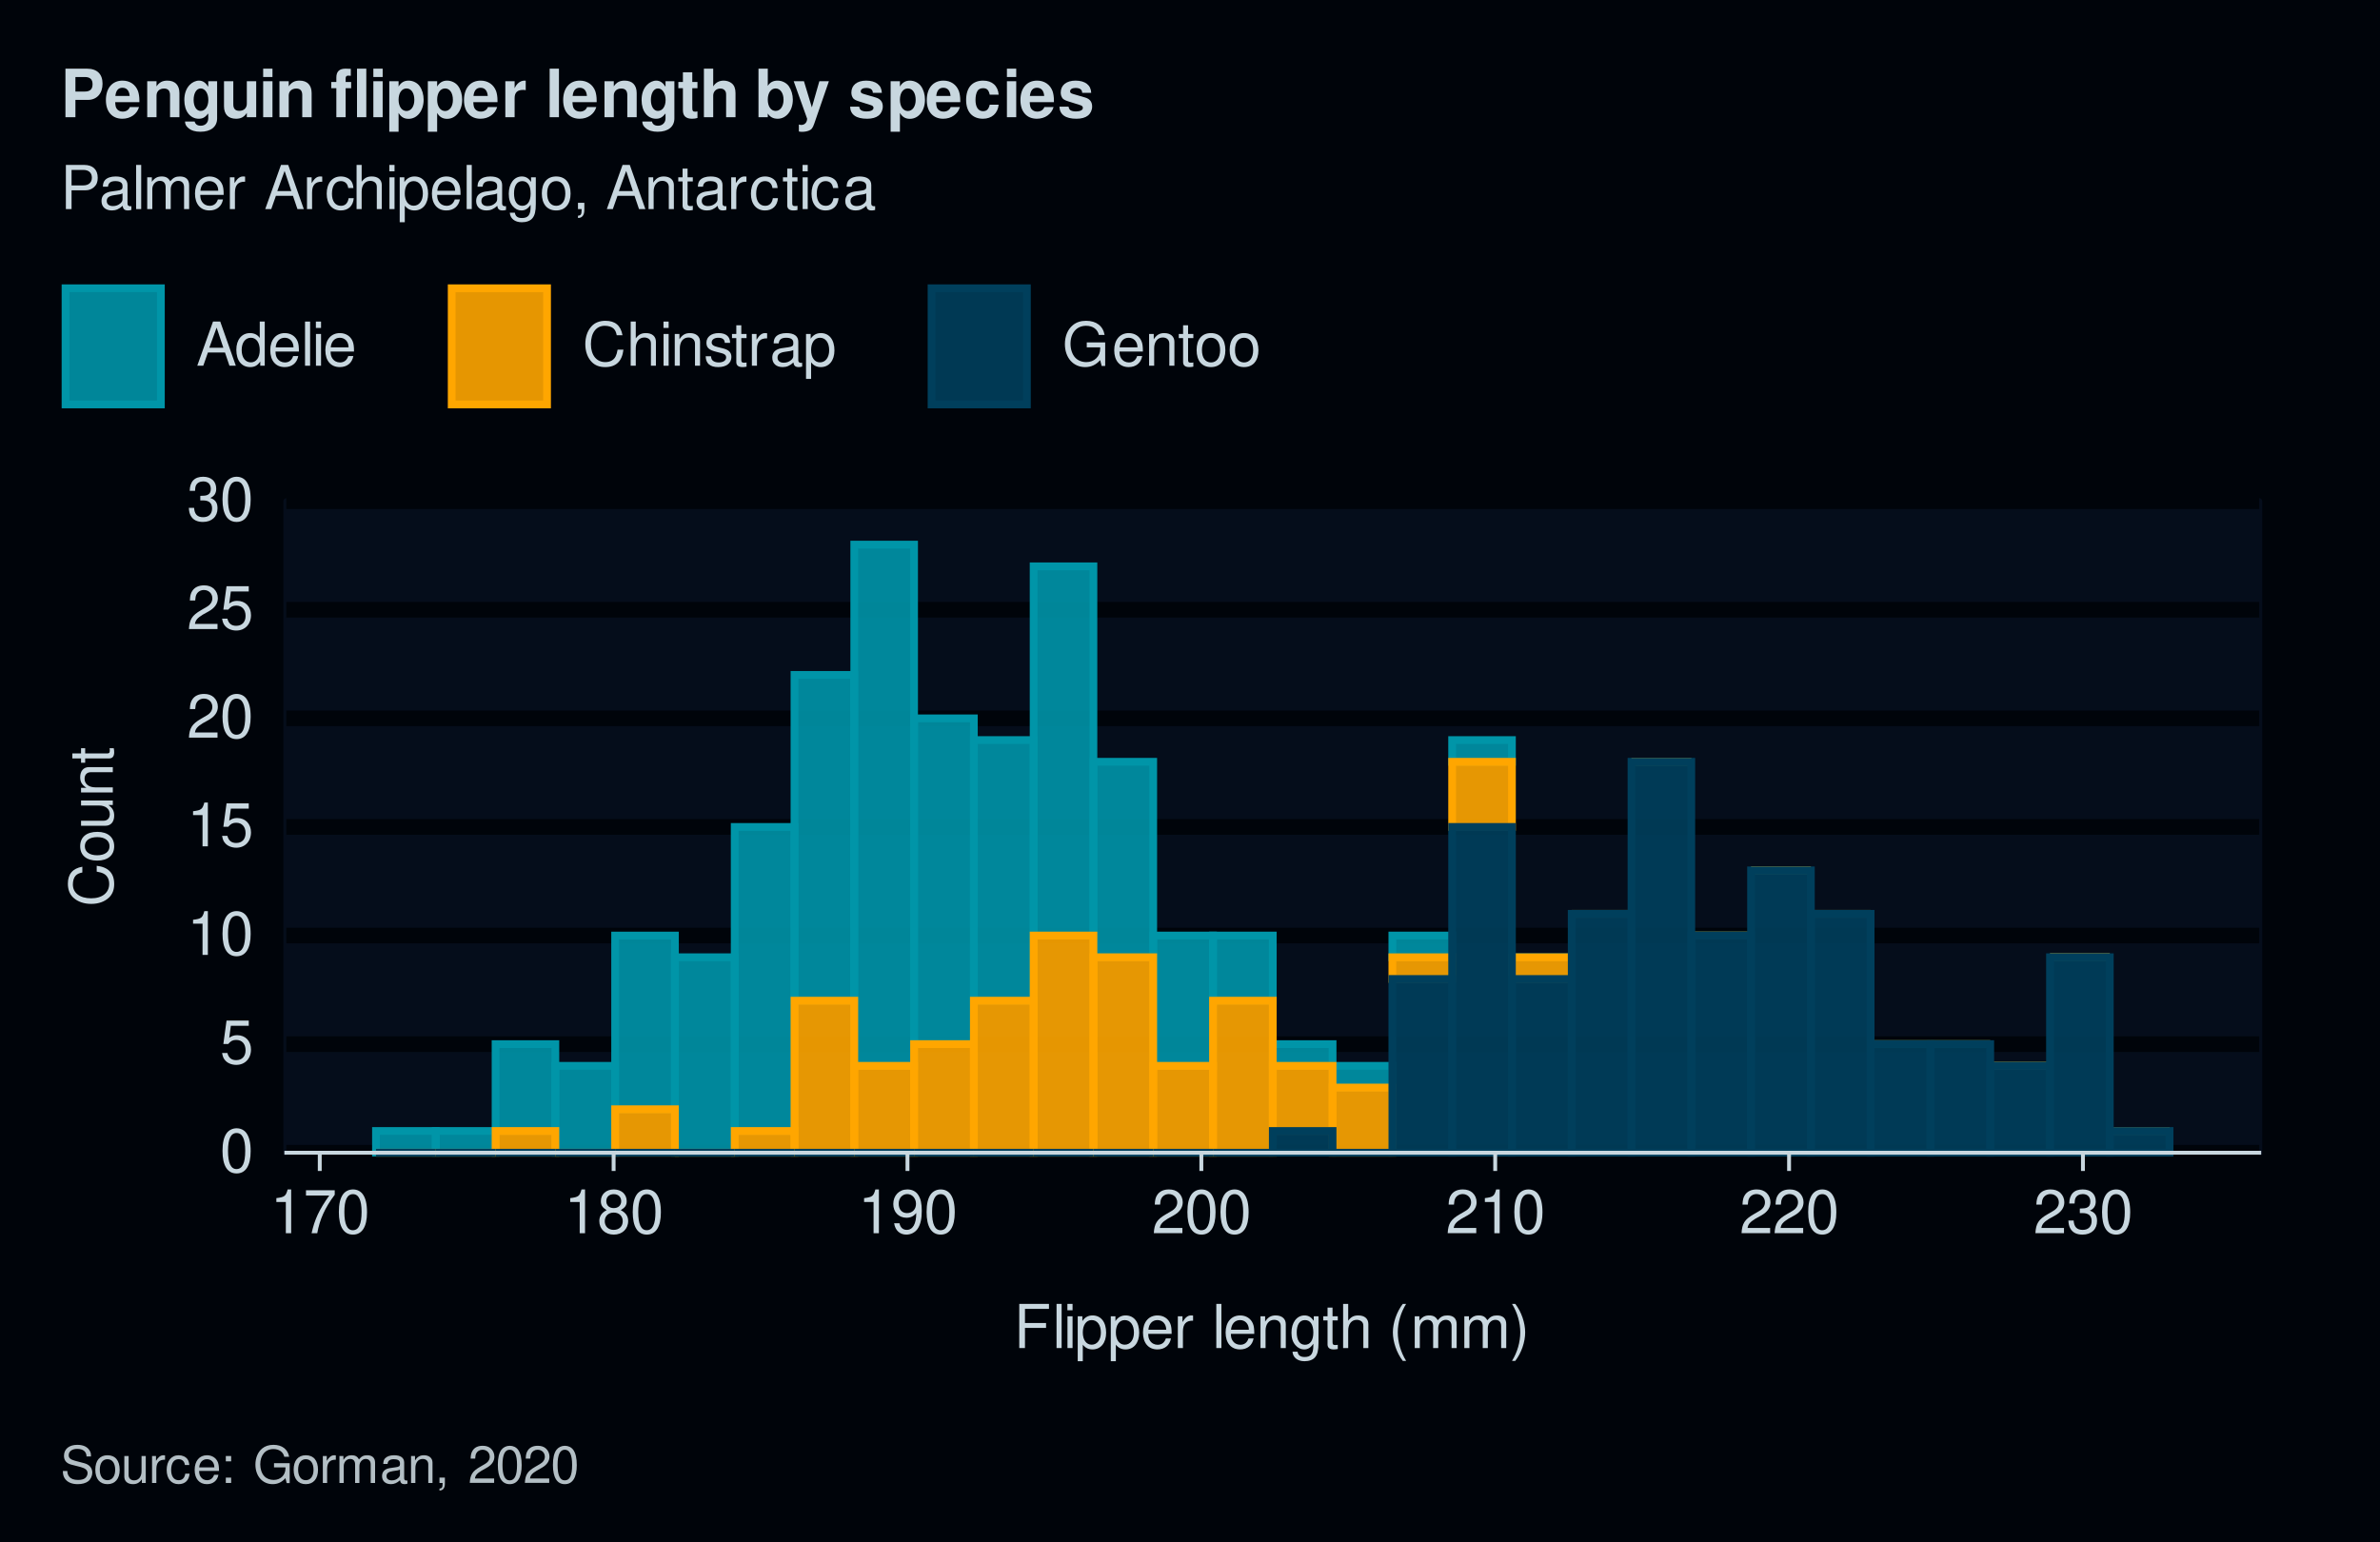 <?xml version="1.0" encoding="UTF-8"?>
<svg xmlns="http://www.w3.org/2000/svg" xmlns:xlink="http://www.w3.org/1999/xlink" width="432pt" height="280pt" viewBox="0 0 432 280" version="1.1">
<defs>
<g>
<symbol overflow="visible" id="glyph0-0">
<path style="stroke:none;" d=""/>
</symbol>
<symbol overflow="visible" id="glyph0-1">
<path style="stroke:none;" d="M 3.031 -7.953 C 2.297 -7.953 1.641 -7.625 1.234 -7.078 C 0.719 -6.375 0.469 -5.328 0.469 -3.844 C 0.469 -1.172 1.359 0.25 3.031 0.25 C 4.672 0.25 5.578 -1.172 5.578 -3.781 C 5.578 -5.328 5.328 -6.359 4.812 -7.078 C 4.406 -7.641 3.766 -7.953 3.031 -7.953 Z M 3.031 -7.094 C 4.062 -7.094 4.594 -6.031 4.594 -3.875 C 4.594 -1.609 4.078 -0.547 3 -0.547 C 1.984 -0.547 1.469 -1.656 1.469 -3.844 C 1.469 -6.031 1.984 -7.094 3.031 -7.094 Z M 3.031 -7.094 "/>
</symbol>
<symbol overflow="visible" id="glyph0-2">
<path style="stroke:none;" d="M 5.234 -7.797 L 1.203 -7.797 L 0.625 -3.547 L 1.516 -3.547 C 1.969 -4.094 2.344 -4.281 2.953 -4.281 C 4 -4.281 4.656 -3.562 4.656 -2.406 C 4.656 -1.281 4 -0.609 2.953 -0.609 C 2.094 -0.609 1.578 -1.031 1.359 -1.906 L 0.391 -1.906 C 0.516 -1.281 0.625 -0.969 0.859 -0.688 C 1.297 -0.094 2.094 0.25 2.969 0.25 C 4.547 0.25 5.641 -0.891 5.641 -2.547 C 5.641 -4.078 4.625 -5.141 3.125 -5.141 C 2.578 -5.141 2.141 -5 1.688 -4.656 L 1.984 -6.844 L 5.234 -6.844 Z M 5.234 -7.797 "/>
</symbol>
<symbol overflow="visible" id="glyph0-3">
<path style="stroke:none;" d="M 2.844 -5.672 L 2.844 0 L 3.812 0 L 3.812 -7.953 L 3.172 -7.953 C 2.844 -6.734 2.625 -6.562 1.125 -6.375 L 1.125 -5.672 Z M 2.844 -5.672 "/>
</symbol>
<symbol overflow="visible" id="glyph0-4">
<path style="stroke:none;" d="M 5.562 -0.953 L 1.469 -0.953 C 1.562 -1.609 1.906 -2.031 2.875 -2.625 L 3.969 -3.234 C 5.062 -3.844 5.625 -4.656 5.625 -5.625 C 5.625 -6.297 5.359 -6.906 4.891 -7.344 C 4.438 -7.75 3.859 -7.953 3.125 -7.953 C 2.141 -7.953 1.391 -7.594 0.969 -6.922 C 0.688 -6.5 0.578 -6 0.547 -5.203 L 1.516 -5.203 C 1.547 -5.734 1.609 -6.062 1.75 -6.328 C 2 -6.812 2.516 -7.109 3.094 -7.109 C 3.969 -7.109 4.625 -6.469 4.625 -5.609 C 4.625 -4.969 4.266 -4.422 3.578 -4.031 L 2.562 -3.438 C 0.938 -2.5 0.469 -1.75 0.375 -0.016 L 5.562 -0.016 Z M 5.562 -0.953 "/>
</symbol>
<symbol overflow="visible" id="glyph0-5">
<path style="stroke:none;" d="M 2.438 -3.656 L 2.953 -3.656 C 4.016 -3.656 4.578 -3.172 4.578 -2.219 C 4.578 -1.203 3.969 -0.609 2.969 -0.609 C 1.906 -0.609 1.391 -1.141 1.312 -2.312 L 0.359 -2.312 C 0.391 -1.672 0.5 -1.25 0.688 -0.906 C 1.094 -0.125 1.859 0.25 2.922 0.25 C 4.531 0.25 5.562 -0.719 5.562 -2.219 C 5.562 -3.234 5.188 -3.781 4.25 -4.109 C 4.969 -4.406 5.328 -4.969 5.328 -5.766 C 5.328 -7.125 4.438 -7.953 2.953 -7.953 C 1.391 -7.953 0.547 -7.078 0.516 -5.391 L 1.484 -5.391 C 1.5 -5.875 1.547 -6.156 1.656 -6.391 C 1.875 -6.844 2.359 -7.109 2.969 -7.109 C 3.828 -7.109 4.344 -6.594 4.344 -5.734 C 4.344 -5.172 4.141 -4.828 3.719 -4.641 C 3.453 -4.531 3.109 -4.484 2.438 -4.484 Z M 2.438 -3.656 "/>
</symbol>
<symbol overflow="visible" id="glyph0-6">
<path style="stroke:none;" d="M 5.719 -7.797 L 0.5 -7.797 L 0.5 -6.844 L 4.719 -6.844 C 2.859 -4.188 2.094 -2.562 1.516 0 L 2.547 0 C 2.984 -2.5 3.953 -4.641 5.719 -6.984 Z M 5.719 -7.797 "/>
</symbol>
<symbol overflow="visible" id="glyph0-7">
<path style="stroke:none;" d="M 4.297 -4.188 C 5.109 -4.688 5.375 -5.078 5.375 -5.828 C 5.375 -7.078 4.406 -7.953 3.031 -7.953 C 1.656 -7.953 0.688 -7.078 0.688 -5.844 C 0.688 -5.078 0.938 -4.703 1.734 -4.188 C 0.844 -3.734 0.406 -3.094 0.406 -2.219 C 0.406 -0.766 1.469 0.25 3.031 0.25 C 4.562 0.25 5.641 -0.766 5.641 -2.219 C 5.641 -3.094 5.203 -3.734 4.297 -4.188 Z M 3.031 -7.094 C 3.844 -7.094 4.375 -6.594 4.375 -5.812 C 4.375 -5.062 3.844 -4.562 3.031 -4.562 C 2.203 -4.562 1.672 -5.062 1.672 -5.828 C 1.672 -6.594 2.203 -7.094 3.031 -7.094 Z M 3.031 -3.75 C 4 -3.75 4.656 -3.109 4.656 -2.188 C 4.656 -1.234 4 -0.609 3 -0.609 C 2.062 -0.609 1.391 -1.25 1.391 -2.172 C 1.391 -3.125 2.047 -3.75 3.031 -3.75 Z M 3.031 -3.75 "/>
</symbol>
<symbol overflow="visible" id="glyph0-8">
<path style="stroke:none;" d="M 0.578 -1.812 C 0.766 -0.516 1.609 0.25 2.797 0.25 C 3.656 0.25 4.438 -0.172 4.891 -0.875 C 5.375 -1.656 5.594 -2.625 5.594 -4.062 C 5.594 -5.406 5.406 -6.266 4.938 -6.969 C 4.516 -7.609 3.828 -7.953 2.969 -7.953 C 1.484 -7.953 0.422 -6.844 0.422 -5.297 C 0.422 -3.844 1.406 -2.812 2.812 -2.812 C 3.547 -2.812 4.109 -3.062 4.594 -3.672 C 4.594 -1.688 3.969 -0.609 2.859 -0.609 C 2.172 -0.609 1.703 -1.047 1.547 -1.812 Z M 2.953 -7.109 C 3.859 -7.109 4.547 -6.344 4.547 -5.328 C 4.547 -4.344 3.891 -3.656 2.922 -3.656 C 1.984 -3.656 1.406 -4.328 1.406 -5.375 C 1.406 -6.375 2.062 -7.109 2.953 -7.109 Z M 2.953 -7.109 "/>
</symbol>
<symbol overflow="visible" id="glyph0-9">
<path style="stroke:none;" d="M 2.016 -3.656 L 5.844 -3.656 L 5.844 -4.547 L 2.016 -4.547 L 2.016 -7.109 L 6.375 -7.109 L 6.375 -8.016 L 0.984 -8.016 L 0.984 0 L 2.016 0 Z M 2.016 -3.656 "/>
</symbol>
<symbol overflow="visible" id="glyph0-10">
<path style="stroke:none;" d="M 1.672 -8.016 L 0.75 -8.016 L 0.75 0 L 1.672 0 Z M 1.672 -8.016 "/>
</symbol>
<symbol overflow="visible" id="glyph0-11">
<path style="stroke:none;" d="M 1.656 -5.766 L 0.734 -5.766 L 0.734 0 L 1.656 0 Z M 1.656 -8.016 L 0.719 -8.016 L 0.719 -6.859 L 1.656 -6.859 Z M 1.656 -8.016 "/>
</symbol>
<symbol overflow="visible" id="glyph0-12">
<path style="stroke:none;" d="M 0.594 2.391 L 1.516 2.391 L 1.516 -0.609 C 2 -0.016 2.547 0.25 3.281 0.25 C 4.781 0.25 5.75 -0.953 5.75 -2.781 C 5.75 -4.719 4.812 -5.922 3.281 -5.922 C 2.5 -5.922 1.875 -5.578 1.438 -4.891 L 1.438 -5.766 L 0.594 -5.766 Z M 3.125 -5.078 C 4.141 -5.078 4.797 -4.188 4.797 -2.812 C 4.797 -1.5 4.125 -0.609 3.125 -0.609 C 2.141 -0.609 1.516 -1.484 1.516 -2.844 C 1.516 -4.188 2.141 -5.078 3.125 -5.078 Z M 3.125 -5.078 "/>
</symbol>
<symbol overflow="visible" id="glyph0-13">
<path style="stroke:none;" d="M 5.641 -2.578 C 5.641 -3.453 5.578 -3.984 5.406 -4.406 C 5.031 -5.359 4.156 -5.922 3.078 -5.922 C 1.469 -5.922 0.438 -4.703 0.438 -2.812 C 0.438 -0.906 1.438 0.25 3.062 0.25 C 4.375 0.25 5.297 -0.5 5.516 -1.75 L 4.594 -1.75 C 4.344 -0.984 3.828 -0.594 3.094 -0.594 C 2.516 -0.594 2.016 -0.859 1.703 -1.344 C 1.484 -1.672 1.406 -2 1.391 -2.578 Z M 1.422 -3.328 C 1.5 -4.391 2.141 -5.078 3.062 -5.078 C 4 -5.078 4.656 -4.359 4.656 -3.328 Z M 1.422 -3.328 "/>
</symbol>
<symbol overflow="visible" id="glyph0-14">
<path style="stroke:none;" d="M 0.766 -5.766 L 0.766 0 L 1.688 0 L 1.688 -2.984 C 1.688 -4.375 2.266 -5 3.531 -4.969 L 3.531 -5.891 C 3.375 -5.922 3.281 -5.922 3.172 -5.922 C 2.578 -5.922 2.141 -5.578 1.609 -4.719 L 1.609 -5.766 Z M 0.766 -5.766 "/>
</symbol>
<symbol overflow="visible" id="glyph0-15">
<path style="stroke:none;" d=""/>
</symbol>
<symbol overflow="visible" id="glyph0-16">
<path style="stroke:none;" d="M 0.766 -5.766 L 0.766 0 L 1.688 0 L 1.688 -3.172 C 1.688 -4.359 2.312 -5.125 3.25 -5.125 C 3.984 -5.125 4.438 -4.688 4.438 -4 L 4.438 0 L 5.359 0 L 5.359 -4.359 C 5.359 -5.312 4.641 -5.922 3.531 -5.922 C 2.672 -5.922 2.125 -5.594 1.609 -4.797 L 1.609 -5.766 Z M 0.766 -5.766 "/>
</symbol>
<symbol overflow="visible" id="glyph0-17">
<path style="stroke:none;" d="M 4.438 -5.766 L 4.438 -4.922 C 3.984 -5.625 3.469 -5.922 2.75 -5.922 C 1.359 -5.922 0.391 -4.625 0.391 -2.781 C 0.391 -1.812 0.609 -1.109 1.109 -0.531 C 1.547 -0.016 2.094 0.25 2.688 0.25 C 3.375 0.25 3.875 -0.062 4.359 -0.781 L 4.359 -0.484 C 4.359 1.062 3.922 1.625 2.781 1.625 C 2 1.625 1.594 1.312 1.5 0.656 L 0.578 0.656 C 0.656 1.734 1.5 2.391 2.766 2.391 C 3.609 2.391 4.312 2.125 4.688 1.656 C 5.125 1.125 5.297 0.406 5.297 -0.953 L 5.297 -5.766 Z M 2.844 -5.078 C 3.812 -5.078 4.359 -4.266 4.359 -2.812 C 4.359 -1.406 3.797 -0.594 2.844 -0.594 C 1.891 -0.594 1.344 -1.422 1.344 -2.844 C 1.344 -4.25 1.891 -5.078 2.844 -5.078 Z M 2.844 -5.078 "/>
</symbol>
<symbol overflow="visible" id="glyph0-18">
<path style="stroke:none;" d="M 2.797 -5.766 L 1.844 -5.766 L 1.844 -7.344 L 0.938 -7.344 L 0.938 -5.766 L 0.156 -5.766 L 0.156 -5.016 L 0.938 -5.016 L 0.938 -0.656 C 0.938 -0.062 1.328 0.25 2.047 0.25 C 2.281 0.25 2.484 0.234 2.797 0.172 L 2.797 -0.594 C 2.656 -0.562 2.547 -0.547 2.359 -0.547 C 1.953 -0.547 1.844 -0.656 1.844 -1.062 L 1.844 -5.016 L 2.797 -5.016 Z M 2.797 -5.766 "/>
</symbol>
<symbol overflow="visible" id="glyph0-19">
<path style="stroke:none;" d="M 0.766 -8.016 L 0.766 0 L 1.688 0 L 1.688 -3.172 C 1.688 -4.359 2.297 -5.125 3.25 -5.125 C 3.547 -5.125 3.844 -5.031 4.062 -4.875 C 4.328 -4.672 4.438 -4.406 4.438 -4 L 4.438 0 L 5.344 0 L 5.344 -4.359 C 5.344 -5.328 4.656 -5.922 3.531 -5.922 C 2.719 -5.922 2.219 -5.672 1.688 -4.969 L 1.688 -8.016 Z M 0.766 -8.016 "/>
</symbol>
<symbol overflow="visible" id="glyph0-20">
<path style="stroke:none;" d="M 2.594 -8.016 C 1.5 -6.578 0.797 -4.578 0.797 -2.844 C 0.797 -1.109 1.5 0.891 2.594 2.328 L 3.203 2.328 C 2.234 0.766 1.688 -1.094 1.688 -2.844 C 1.688 -4.594 2.234 -6.453 3.203 -8.016 Z M 2.594 -8.016 "/>
</symbol>
<symbol overflow="visible" id="glyph0-21">
<path style="stroke:none;" d="M 0.766 -5.766 L 0.766 0 L 1.688 0 L 1.688 -3.625 C 1.688 -4.453 2.297 -5.125 3.047 -5.125 C 3.734 -5.125 4.109 -4.703 4.109 -3.969 L 4.109 0 L 5.031 0 L 5.031 -3.625 C 5.031 -4.453 5.641 -5.125 6.391 -5.125 C 7.062 -5.125 7.453 -4.703 7.453 -3.969 L 7.453 0 L 8.375 0 L 8.375 -4.328 C 8.375 -5.359 7.781 -5.922 6.703 -5.922 C 5.938 -5.922 5.484 -5.703 4.938 -5.047 C 4.594 -5.672 4.141 -5.922 3.391 -5.922 C 2.625 -5.922 2.094 -5.641 1.609 -4.953 L 1.609 -5.766 Z M 0.766 -5.766 "/>
</symbol>
<symbol overflow="visible" id="glyph0-22">
<path style="stroke:none;" d="M 1.016 2.328 C 2.125 0.891 2.812 -1.109 2.812 -2.844 C 2.812 -4.578 2.125 -6.578 1.016 -8.016 L 0.422 -8.016 C 1.391 -6.453 1.922 -4.594 1.922 -2.844 C 1.922 -1.094 1.391 0.766 0.422 2.328 Z M 1.016 2.328 "/>
</symbol>
<symbol overflow="visible" id="glyph0-23">
<path style="stroke:none;" d="M 5.219 -2.406 L 6.031 0 L 7.188 0 L 4.359 -8.016 L 3.047 -8.016 L 0.188 0 L 1.281 0 L 2.125 -2.406 Z M 4.922 -3.266 L 2.375 -3.266 L 3.703 -6.922 Z M 4.922 -3.266 "/>
</symbol>
<symbol overflow="visible" id="glyph0-24">
<path style="stroke:none;" d="M 5.438 -8.016 L 4.531 -8.016 L 4.531 -5.031 C 4.141 -5.625 3.531 -5.922 2.766 -5.922 C 1.266 -5.922 0.281 -4.734 0.281 -2.891 C 0.281 -0.953 1.234 0.25 2.797 0.25 C 3.594 0.25 4.141 -0.047 4.625 -0.766 L 4.625 0 L 5.438 0 Z M 2.922 -5.078 C 3.906 -5.078 4.531 -4.203 4.531 -2.812 C 4.531 -1.484 3.891 -0.609 2.922 -0.609 C 1.906 -0.609 1.25 -1.5 1.25 -2.844 C 1.25 -4.188 1.906 -5.078 2.922 -5.078 Z M 2.922 -5.078 "/>
</symbol>
<symbol overflow="visible" id="glyph0-25">
<path style="stroke:none;" d="M 7.281 -5.531 C 6.969 -7.297 5.953 -8.156 4.188 -8.156 C 3.109 -8.156 2.25 -7.812 1.656 -7.156 C 0.922 -6.359 0.531 -5.219 0.531 -3.922 C 0.531 -2.594 0.938 -1.469 1.688 -0.688 C 2.312 -0.047 3.109 0.25 4.141 0.25 C 6.109 0.25 7.203 -0.797 7.453 -2.922 L 6.391 -2.922 C 6.297 -2.375 6.188 -2 6.031 -1.688 C 5.703 -1.016 5.016 -0.656 4.156 -0.656 C 2.562 -0.656 1.547 -1.922 1.547 -3.922 C 1.547 -5.984 2.516 -7.25 4.062 -7.25 C 4.719 -7.25 5.328 -7.062 5.656 -6.75 C 5.953 -6.469 6.109 -6.141 6.234 -5.531 Z M 7.281 -5.531 "/>
</symbol>
<symbol overflow="visible" id="glyph0-26">
<path style="stroke:none;" d="M 4.812 -4.156 C 4.812 -5.297 4.062 -5.922 2.734 -5.922 C 1.391 -5.922 0.516 -5.234 0.516 -4.172 C 0.516 -3.266 0.984 -2.844 2.344 -2.516 L 3.203 -2.297 C 3.844 -2.141 4.094 -1.906 4.094 -1.5 C 4.094 -0.953 3.547 -0.594 2.75 -0.594 C 2.25 -0.594 1.844 -0.734 1.609 -0.984 C 1.469 -1.141 1.391 -1.312 1.344 -1.719 L 0.375 -1.719 C 0.422 -0.391 1.172 0.25 2.672 0.25 C 4.125 0.25 5.047 -0.469 5.047 -1.578 C 5.047 -2.438 4.562 -2.906 3.422 -3.172 L 2.547 -3.391 C 1.797 -3.562 1.469 -3.812 1.469 -4.219 C 1.469 -4.75 1.953 -5.078 2.688 -5.078 C 3.438 -5.078 3.828 -4.766 3.844 -4.156 Z M 4.812 -4.156 "/>
</symbol>
<symbol overflow="visible" id="glyph0-27">
<path style="stroke:none;" d="M 5.891 -0.531 C 5.781 -0.516 5.734 -0.516 5.688 -0.516 C 5.375 -0.516 5.188 -0.688 5.188 -0.969 L 5.188 -4.359 C 5.188 -5.375 4.438 -5.922 3.031 -5.922 C 2.172 -5.922 1.5 -5.688 1.109 -5.266 C 0.844 -4.969 0.734 -4.625 0.719 -4.062 L 1.641 -4.062 C 1.719 -4.766 2.141 -5.078 2.984 -5.078 C 3.828 -5.078 4.281 -4.781 4.281 -4.219 L 4.281 -3.984 C 4.266 -3.594 4.062 -3.438 3.328 -3.344 C 2.031 -3.172 1.828 -3.141 1.469 -2.984 C 0.797 -2.703 0.469 -2.203 0.469 -1.453 C 0.469 -0.406 1.188 0.25 2.359 0.25 C 3.078 0.25 3.656 0 4.312 -0.594 C 4.375 0 4.656 0.25 5.266 0.25 C 5.453 0.25 5.578 0.234 5.891 0.156 Z M 4.281 -1.812 C 4.281 -1.5 4.188 -1.312 3.922 -1.062 C 3.547 -0.719 3.094 -0.547 2.547 -0.547 C 1.844 -0.547 1.422 -0.891 1.422 -1.469 C 1.422 -2.078 1.812 -2.391 2.812 -2.531 C 3.781 -2.656 3.969 -2.703 4.281 -2.844 Z M 4.281 -1.812 "/>
</symbol>
<symbol overflow="visible" id="glyph0-28">
<path style="stroke:none;" d="M 7.797 -4.234 L 4.453 -4.234 L 4.453 -3.328 L 6.891 -3.328 L 6.891 -3.109 C 6.891 -1.688 5.844 -0.656 4.375 -0.656 C 3.562 -0.656 2.828 -0.953 2.359 -1.469 C 1.828 -2.031 1.5 -2.984 1.5 -3.984 C 1.5 -5.953 2.625 -7.25 4.328 -7.25 C 5.547 -7.25 6.422 -6.625 6.641 -5.594 L 7.688 -5.594 C 7.406 -7.219 6.172 -8.156 4.328 -8.156 C 3.359 -8.156 2.562 -7.891 1.938 -7.375 C 1 -6.609 0.484 -5.375 0.484 -3.922 C 0.484 -1.469 1.984 0.25 4.156 0.25 C 5.25 0.25 6.109 -0.156 6.891 -1.016 L 7.156 0.047 L 7.797 0.047 Z M 7.797 -4.234 "/>
</symbol>
<symbol overflow="visible" id="glyph0-29">
<path style="stroke:none;" d="M 2.984 -5.922 C 1.359 -5.922 0.391 -4.781 0.391 -2.844 C 0.391 -0.891 1.359 0.25 3 0.25 C 4.625 0.25 5.609 -0.906 5.609 -2.797 C 5.609 -4.797 4.656 -5.922 2.984 -5.922 Z M 3 -5.078 C 4.031 -5.078 4.656 -4.234 4.656 -2.812 C 4.656 -1.438 4.016 -0.594 3 -0.594 C 1.984 -0.594 1.359 -1.438 1.359 -2.844 C 1.359 -4.234 1.984 -5.078 3 -5.078 Z M 3 -5.078 "/>
</symbol>
<symbol overflow="visible" id="glyph0-30">
<path style="stroke:none;" d="M 2.031 -3.406 L 4.547 -3.406 C 5.172 -3.406 5.672 -3.594 6.094 -3.969 C 6.578 -4.406 6.781 -4.922 6.781 -5.672 C 6.781 -7.172 5.891 -8.016 4.312 -8.016 L 1 -8.016 L 1 0 L 2.031 0 Z M 2.031 -4.297 L 2.031 -7.109 L 4.156 -7.109 C 5.141 -7.109 5.719 -6.594 5.719 -5.703 C 5.719 -4.828 5.141 -4.297 4.156 -4.297 Z M 2.031 -4.297 "/>
</symbol>
<symbol overflow="visible" id="glyph0-31">
<path style="stroke:none;" d="M 5.188 -3.828 C 5.141 -4.391 5.016 -4.75 4.797 -5.078 C 4.406 -5.609 3.703 -5.922 2.906 -5.922 C 1.344 -5.922 0.344 -4.703 0.344 -2.781 C 0.344 -0.922 1.328 0.25 2.891 0.25 C 4.266 0.25 5.141 -0.578 5.25 -1.984 L 4.328 -1.984 C 4.172 -1.062 3.703 -0.594 2.922 -0.594 C 1.906 -0.594 1.297 -1.422 1.297 -2.781 C 1.297 -4.219 1.891 -5.078 2.891 -5.078 C 3.656 -5.078 4.141 -4.625 4.25 -3.828 Z M 5.188 -3.828 "/>
</symbol>
<symbol overflow="visible" id="glyph0-32">
<path style="stroke:none;" d="M 0.953 -1.141 L 0.953 0 L 1.609 0 L 1.609 0.203 C 1.609 0.953 1.469 1.172 0.953 1.203 L 0.953 1.609 C 1.688 1.641 2.109 1.109 2.109 0.172 L 2.109 -1.141 Z M 0.953 -1.141 "/>
</symbol>
<symbol overflow="visible" id="glyph1-0">
<path style="stroke:none;" d=""/>
</symbol>
<symbol overflow="visible" id="glyph1-1">
<path style="stroke:none;" d="M -5.531 -7.281 C -7.297 -6.969 -8.156 -5.953 -8.156 -4.188 C -8.156 -3.109 -7.812 -2.25 -7.156 -1.656 C -6.359 -0.922 -5.219 -0.531 -3.922 -0.531 C -2.594 -0.531 -1.469 -0.938 -0.688 -1.688 C -0.047 -2.312 0.25 -3.109 0.25 -4.141 C 0.25 -6.109 -0.797 -7.203 -2.922 -7.453 L -2.922 -6.391 C -2.375 -6.297 -2 -6.188 -1.688 -6.031 C -1.016 -5.703 -0.656 -5.016 -0.656 -4.156 C -0.656 -2.562 -1.922 -1.547 -3.922 -1.547 C -5.984 -1.547 -7.25 -2.516 -7.25 -4.062 C -7.25 -4.719 -7.062 -5.328 -6.75 -5.656 C -6.469 -5.953 -6.141 -6.109 -5.531 -6.234 Z M -5.531 -7.281 "/>
</symbol>
<symbol overflow="visible" id="glyph1-2">
<path style="stroke:none;" d="M -5.922 -2.984 C -5.922 -1.359 -4.781 -0.391 -2.844 -0.391 C -0.891 -0.391 0.25 -1.359 0.25 -3 C 0.25 -4.625 -0.906 -5.609 -2.797 -5.609 C -4.797 -5.609 -5.922 -4.656 -5.922 -2.984 Z M -5.078 -3 C -5.078 -4.031 -4.234 -4.656 -2.812 -4.656 C -1.438 -4.656 -0.594 -4.016 -0.594 -3 C -0.594 -1.984 -1.438 -1.359 -2.844 -1.359 C -4.234 -1.359 -5.078 -1.984 -5.078 -3 Z M -5.078 -3 "/>
</symbol>
<symbol overflow="visible" id="glyph1-3">
<path style="stroke:none;" d="M 0 -5.297 L -5.766 -5.297 L -5.766 -4.391 L -2.5 -4.391 C -1.312 -4.391 -0.547 -3.766 -0.547 -2.812 C -0.547 -2.094 -0.984 -1.625 -1.688 -1.625 L -5.766 -1.625 L -5.766 -0.719 L -1.312 -0.719 C -0.359 -0.719 0.25 -1.438 0.25 -2.547 C 0.25 -3.406 -0.047 -3.938 -0.797 -4.484 L 0 -4.484 Z M 0 -5.297 "/>
</symbol>
<symbol overflow="visible" id="glyph1-4">
<path style="stroke:none;" d="M -5.766 -0.766 L 0 -0.766 L 0 -1.688 L -3.172 -1.688 C -4.359 -1.688 -5.125 -2.312 -5.125 -3.25 C -5.125 -3.984 -4.688 -4.438 -4 -4.438 L 0 -4.438 L 0 -5.359 L -4.359 -5.359 C -5.312 -5.359 -5.922 -4.641 -5.922 -3.531 C -5.922 -2.672 -5.594 -2.125 -4.797 -1.609 L -5.766 -1.609 Z M -5.766 -0.766 "/>
</symbol>
<symbol overflow="visible" id="glyph1-5">
<path style="stroke:none;" d="M -5.766 -2.797 L -5.766 -1.844 L -7.344 -1.844 L -7.344 -0.938 L -5.766 -0.938 L -5.766 -0.156 L -5.016 -0.156 L -5.016 -0.938 L -0.656 -0.938 C -0.062 -0.938 0.25 -1.328 0.25 -2.047 C 0.25 -2.281 0.234 -2.484 0.172 -2.797 L -0.594 -2.797 C -0.562 -2.656 -0.547 -2.547 -0.547 -2.359 C -0.547 -1.953 -0.656 -1.844 -1.062 -1.844 L -5.016 -1.844 L -5.016 -2.797 Z M -5.766 -2.797 "/>
</symbol>
<symbol overflow="visible" id="glyph2-0">
<path style="stroke:none;" d=""/>
</symbol>
<symbol overflow="visible" id="glyph2-1">
<path style="stroke:none;" d="M 2.734 -3.141 L 5 -3.141 C 6.609 -3.141 7.656 -4.297 7.656 -6.078 C 7.656 -7.844 6.656 -8.812 4.812 -8.812 L 0.922 -8.812 L 0.922 0 L 2.734 0 Z M 2.734 -4.656 L 2.734 -7.297 L 4.422 -7.297 C 5.391 -7.297 5.844 -6.875 5.844 -5.984 C 5.844 -5.078 5.391 -4.656 4.422 -4.656 Z M 2.734 -4.656 "/>
</symbol>
<symbol overflow="visible" id="glyph2-2">
<path style="stroke:none;" d="M 6.344 -2.734 C 6.344 -2.875 6.344 -2.938 6.344 -3.031 C 6.344 -3.672 6.25 -4.281 6.094 -4.734 C 5.656 -5.922 4.609 -6.641 3.297 -6.641 C 1.422 -6.641 0.266 -5.281 0.266 -3.094 C 0.266 -1 1.406 0.281 3.25 0.281 C 4.719 0.281 5.906 -0.547 6.281 -1.844 L 4.609 -1.844 C 4.406 -1.312 3.938 -1.016 3.312 -1.016 C 2.828 -1.016 2.438 -1.219 2.203 -1.578 C 2.047 -1.828 1.984 -2.109 1.953 -2.734 Z M 1.984 -3.859 C 2.094 -4.859 2.516 -5.344 3.266 -5.344 C 4.047 -5.344 4.5 -4.828 4.578 -3.859 Z M 1.984 -3.859 "/>
</symbol>
<symbol overflow="visible" id="glyph2-3">
<path style="stroke:none;" d="M 0.766 -6.531 L 0.766 0 L 2.453 0 L 2.453 -3.922 C 2.453 -4.688 2.984 -5.203 3.828 -5.203 C 4.547 -5.203 4.906 -4.797 4.906 -4.031 L 4.906 0 L 6.609 0 L 6.609 -4.375 C 6.609 -5.828 5.812 -6.641 4.422 -6.641 C 3.531 -6.641 2.938 -6.328 2.453 -5.594 L 2.453 -6.531 Z M 0.766 -6.531 "/>
</symbol>
<symbol overflow="visible" id="glyph2-4">
<path style="stroke:none;" d="M 4.844 -6.531 L 4.844 -5.531 C 4.359 -6.281 3.844 -6.641 3.156 -6.641 C 2.578 -6.641 1.938 -6.344 1.484 -5.875 C 0.828 -5.203 0.5 -4.25 0.5 -3.109 C 0.5 -1.094 1.562 0.281 3.125 0.281 C 3.828 0.281 4.25 0.047 4.844 -0.672 L 4.844 0.219 C 4.844 1 4.281 1.547 3.484 1.547 C 2.875 1.547 2.5 1.281 2.375 0.781 L 0.625 0.781 C 0.641 1.297 0.828 1.641 1.266 2 C 1.797 2.438 2.5 2.641 3.422 2.641 C 5.312 2.641 6.453 1.734 6.453 0.219 L 6.453 -6.531 Z M 3.469 -5.219 C 4.266 -5.219 4.859 -4.344 4.859 -3.125 C 4.859 -1.953 4.297 -1.141 3.453 -1.141 C 2.703 -1.141 2.188 -1.953 2.188 -3.125 C 2.188 -4.359 2.703 -5.219 3.469 -5.219 Z M 3.469 -5.219 "/>
</symbol>
<symbol overflow="visible" id="glyph2-5">
<path style="stroke:none;" d="M 6.547 0 L 6.547 -6.531 L 4.844 -6.531 L 4.844 -2.438 C 4.844 -1.672 4.312 -1.156 3.484 -1.156 C 2.75 -1.156 2.391 -1.547 2.391 -2.328 L 2.391 -6.531 L 0.703 -6.531 L 0.703 -1.984 C 0.703 -0.531 1.484 0.281 2.891 0.281 C 3.766 0.281 4.359 -0.031 4.844 -0.781 L 4.844 0 Z M 6.547 0 "/>
</symbol>
<symbol overflow="visible" id="glyph2-6">
<path style="stroke:none;" d="M 2.5 -6.531 L 0.812 -6.531 L 0.812 0 L 2.5 0 Z M 2.5 -8.812 L 0.812 -8.812 L 0.812 -7.297 L 2.5 -7.297 Z M 2.5 -8.812 "/>
</symbol>
<symbol overflow="visible" id="glyph2-7">
<path style="stroke:none;" d=""/>
</symbol>
<symbol overflow="visible" id="glyph2-8">
<path style="stroke:none;" d="M 3.781 -6.391 L 2.781 -6.391 L 2.781 -7.031 C 2.781 -7.375 2.922 -7.547 3.234 -7.547 C 3.391 -7.547 3.562 -7.531 3.719 -7.516 L 3.719 -8.781 C 3.359 -8.797 3.016 -8.812 2.75 -8.812 C 1.625 -8.812 1.094 -8.281 1.094 -7.188 L 1.094 -6.391 L 0.172 -6.391 L 0.172 -5.266 L 1.094 -5.266 L 1.094 0 L 2.781 0 L 2.781 -5.266 L 3.781 -5.266 Z M 6.531 -8.812 L 4.844 -8.812 L 4.844 0 L 6.531 0 Z M 6.531 -8.812 "/>
</symbol>
<symbol overflow="visible" id="glyph2-9">
<path style="stroke:none;" d="M 2.391 -6.531 L 0.703 -6.531 L 0.703 2.641 L 2.391 2.641 L 2.391 -0.781 C 2.812 -0.047 3.391 0.297 4.203 0.297 C 5.781 0.297 6.938 -1.188 6.938 -3.172 C 6.938 -4.094 6.672 -5 6.234 -5.609 C 5.812 -6.234 5 -6.641 4.203 -6.641 C 3.391 -6.641 2.812 -6.281 2.391 -5.562 Z M 3.828 -5.219 C 4.688 -5.219 5.25 -4.406 5.25 -3.141 C 5.25 -1.953 4.672 -1.125 3.828 -1.125 C 2.969 -1.125 2.391 -1.953 2.391 -3.172 C 2.391 -4.406 2.969 -5.219 3.828 -5.219 Z M 3.828 -5.219 "/>
</symbol>
<symbol overflow="visible" id="glyph2-10">
<path style="stroke:none;" d="M 0.766 -6.531 L 0.766 0 L 2.453 0 L 2.453 -3.469 C 2.453 -4.469 2.953 -4.953 3.938 -4.953 C 4.125 -4.953 4.25 -4.953 4.469 -4.906 L 4.469 -6.625 C 4.375 -6.641 4.344 -6.641 4.266 -6.641 C 3.5 -6.641 2.828 -6.125 2.453 -5.25 L 2.453 -6.531 Z M 0.766 -6.531 "/>
</symbol>
<symbol overflow="visible" id="glyph2-11">
<path style="stroke:none;" d="M 2.5 -8.812 L 0.812 -8.812 L 0.812 0 L 2.5 0 Z M 2.5 -8.812 "/>
</symbol>
<symbol overflow="visible" id="glyph2-12">
<path style="stroke:none;" d="M 3.641 -6.391 L 2.703 -6.391 L 2.703 -8.156 L 1 -8.156 L 1 -6.391 L 0.172 -6.391 L 0.172 -5.266 L 1 -5.266 L 1 -1.25 C 1 -0.234 1.547 0.281 2.656 0.281 C 3.047 0.281 3.328 0.234 3.641 0.141 L 3.641 -1.047 C 3.469 -1.016 3.391 -1 3.25 -1 C 2.812 -1 2.703 -1.141 2.703 -1.719 L 2.703 -5.266 L 3.641 -5.266 Z M 3.641 -6.391 "/>
</symbol>
<symbol overflow="visible" id="glyph2-13">
<path style="stroke:none;" d="M 0.812 -8.812 L 0.812 0 L 2.5 0 L 2.5 -3.922 C 2.5 -4.672 3.047 -5.203 3.812 -5.203 C 4.188 -5.203 4.469 -5.062 4.656 -4.797 C 4.812 -4.578 4.844 -4.406 4.844 -3.984 L 4.844 0 L 6.547 0 L 6.547 -4.375 C 6.547 -5.188 6.328 -5.766 5.875 -6.141 C 5.5 -6.453 4.953 -6.641 4.422 -6.641 C 3.578 -6.641 2.969 -6.312 2.5 -5.594 L 2.5 -8.812 Z M 0.812 -8.812 "/>
</symbol>
<symbol overflow="visible" id="glyph2-14">
<path style="stroke:none;" d="M 0.719 -8.812 L 0.719 0 L 2.406 0 L 2.406 -0.672 C 2.812 -0.031 3.391 0.281 4.203 0.281 C 5.766 0.281 6.953 -1.203 6.953 -3.188 C 6.953 -4.062 6.688 -4.953 6.25 -5.594 C 5.812 -6.234 5 -6.641 4.203 -6.641 C 3.391 -6.641 2.812 -6.344 2.406 -5.688 L 2.406 -8.812 Z M 3.828 -5.219 C 4.672 -5.219 5.266 -4.375 5.266 -3.172 C 5.266 -1.969 4.688 -1.141 3.828 -1.141 C 2.969 -1.141 2.406 -1.953 2.406 -3.203 C 2.406 -4.406 2.984 -5.219 3.828 -5.219 Z M 3.828 -5.219 "/>
</symbol>
<symbol overflow="visible" id="glyph2-15">
<path style="stroke:none;" d="M 4.766 -6.531 L 3.406 -1.781 L 1.969 -6.531 L 0.109 -6.531 L 2.547 0.266 C 2.547 0.938 2.109 1.406 1.484 1.406 C 1.359 1.406 1.25 1.375 1.047 1.328 L 1.047 2.594 C 1.297 2.641 1.438 2.656 1.641 2.656 C 2.078 2.656 2.562 2.562 2.859 2.438 C 3.344 2.25 3.547 1.984 3.828 1.203 L 6.5 -6.531 Z M 4.766 -6.531 "/>
</symbol>
<symbol overflow="visible" id="glyph2-16">
<path style="stroke:none;" d="M 6.109 -4.422 C 6.078 -5.812 5.016 -6.641 3.266 -6.641 C 1.609 -6.641 0.578 -5.812 0.578 -4.469 C 0.578 -4.031 0.719 -3.656 0.938 -3.391 C 1.172 -3.172 1.375 -3.062 2 -2.859 L 4.031 -2.219 C 4.453 -2.094 4.594 -1.953 4.594 -1.688 C 4.594 -1.297 4.125 -1.047 3.344 -1.047 C 2.891 -1.047 2.547 -1.125 2.328 -1.281 C 2.156 -1.422 2.078 -1.547 2 -1.906 L 0.344 -1.906 C 0.406 -0.453 1.453 0.281 3.438 0.281 C 4.344 0.281 5.031 0.078 5.516 -0.297 C 6 -0.688 6.281 -1.297 6.281 -1.938 C 6.281 -2.781 5.859 -3.328 5 -3.578 L 2.859 -4.203 C 2.391 -4.344 2.281 -4.438 2.281 -4.703 C 2.281 -5.062 2.656 -5.312 3.25 -5.312 C 4.062 -5.312 4.469 -5.016 4.469 -4.422 Z M 6.109 -4.422 "/>
</symbol>
<symbol overflow="visible" id="glyph2-17">
<path style="stroke:none;" d="M 6.312 -4.094 C 6.188 -5.688 5.141 -6.641 3.5 -6.641 C 1.531 -6.641 0.406 -5.359 0.406 -3.125 C 0.406 -0.984 1.531 0.281 3.469 0.281 C 5.062 0.281 6.156 -0.703 6.312 -2.266 L 4.688 -2.266 C 4.484 -1.422 4.141 -1.094 3.469 -1.094 C 2.609 -1.094 2.109 -1.844 2.109 -3.125 C 2.109 -3.766 2.219 -4.328 2.438 -4.719 C 2.625 -5.078 3 -5.266 3.484 -5.266 C 4.172 -5.266 4.5 -4.953 4.688 -4.094 Z M 6.312 -4.094 "/>
</symbol>
<symbol overflow="visible" id="glyph3-0">
<path style="stroke:none;" d=""/>
</symbol>
<symbol overflow="visible" id="glyph3-1">
<path style="stroke:none;" d="M 5.562 -4.812 C 5.562 -5.281 5.547 -5.406 5.391 -5.734 C 5.016 -6.516 4.219 -6.922 3.078 -6.922 C 1.578 -6.922 0.656 -6.156 0.656 -4.922 C 0.656 -4.094 1.094 -3.562 1.984 -3.328 L 3.688 -2.891 C 4.547 -2.656 4.938 -2.312 4.938 -1.781 C 4.938 -1.422 4.734 -1.047 4.453 -0.844 C 4.172 -0.641 3.75 -0.547 3.203 -0.547 C 2.453 -0.547 1.953 -0.734 1.625 -1.125 C 1.375 -1.422 1.266 -1.75 1.266 -2.172 L 0.453 -2.172 C 0.453 -1.547 0.578 -1.125 0.844 -0.75 C 1.312 -0.109 2.109 0.219 3.141 0.219 C 3.953 0.219 4.609 0.031 5.062 -0.312 C 5.516 -0.672 5.797 -1.281 5.797 -1.875 C 5.797 -2.703 5.281 -3.328 4.359 -3.578 L 2.641 -4.031 C 1.828 -4.266 1.516 -4.516 1.516 -5.047 C 1.516 -5.734 2.125 -6.188 3.047 -6.188 C 4.125 -6.188 4.734 -5.703 4.75 -4.812 Z M 5.562 -4.812 "/>
</symbol>
<symbol overflow="visible" id="glyph3-2">
<path style="stroke:none;" d="M 2.547 -5.031 C 1.156 -5.031 0.344 -4.062 0.344 -2.406 C 0.344 -0.75 1.156 0.219 2.547 0.219 C 3.938 0.219 4.766 -0.766 4.766 -2.375 C 4.766 -4.078 3.969 -5.031 2.547 -5.031 Z M 2.547 -4.312 C 3.422 -4.312 3.953 -3.594 3.953 -2.375 C 3.953 -1.219 3.406 -0.5 2.547 -0.5 C 1.688 -0.5 1.156 -1.219 1.156 -2.406 C 1.156 -3.594 1.688 -4.312 2.547 -4.312 Z M 2.547 -4.312 "/>
</symbol>
<symbol overflow="visible" id="glyph3-3">
<path style="stroke:none;" d="M 4.5 0 L 4.5 -4.891 L 3.734 -4.891 L 3.734 -2.125 C 3.734 -1.125 3.203 -0.469 2.391 -0.469 C 1.781 -0.469 1.391 -0.844 1.391 -1.422 L 1.391 -4.891 L 0.609 -4.891 L 0.609 -1.125 C 0.609 -0.312 1.219 0.219 2.172 0.219 C 2.891 0.219 3.344 -0.031 3.797 -0.688 L 3.797 0 Z M 4.5 0 "/>
</symbol>
<symbol overflow="visible" id="glyph3-4">
<path style="stroke:none;" d="M 0.641 -4.891 L 0.641 0 L 1.422 0 L 1.422 -2.547 C 1.438 -3.719 1.922 -4.234 3 -4.219 L 3 -5.016 C 2.875 -5.031 2.797 -5.031 2.703 -5.031 C 2.203 -5.031 1.812 -4.734 1.359 -4.016 L 1.359 -4.891 Z M 0.641 -4.891 "/>
</symbol>
<symbol overflow="visible" id="glyph3-5">
<path style="stroke:none;" d="M 4.406 -3.25 C 4.359 -3.734 4.266 -4.031 4.078 -4.312 C 3.734 -4.766 3.156 -5.031 2.469 -5.031 C 1.141 -5.031 0.297 -3.984 0.297 -2.359 C 0.297 -0.781 1.125 0.219 2.453 0.219 C 3.625 0.219 4.359 -0.484 4.453 -1.688 L 3.672 -1.688 C 3.547 -0.891 3.141 -0.5 2.469 -0.5 C 1.609 -0.5 1.109 -1.203 1.109 -2.359 C 1.109 -3.594 1.609 -4.312 2.453 -4.312 C 3.109 -4.312 3.516 -3.938 3.609 -3.25 Z M 4.406 -3.25 "/>
</symbol>
<symbol overflow="visible" id="glyph3-6">
<path style="stroke:none;" d="M 4.797 -2.188 C 4.797 -2.938 4.734 -3.375 4.594 -3.75 C 4.281 -4.547 3.531 -5.031 2.609 -5.031 C 1.25 -5.031 0.375 -4 0.375 -2.375 C 0.375 -0.766 1.219 0.219 2.594 0.219 C 3.719 0.219 4.5 -0.422 4.688 -1.484 L 3.906 -1.484 C 3.688 -0.844 3.25 -0.5 2.625 -0.5 C 2.125 -0.5 1.703 -0.734 1.453 -1.141 C 1.266 -1.422 1.203 -1.703 1.188 -2.188 Z M 1.203 -2.828 C 1.266 -3.734 1.828 -4.312 2.609 -4.312 C 3.406 -4.312 3.953 -3.703 3.953 -2.828 Z M 1.203 -2.828 "/>
</symbol>
<symbol overflow="visible" id="glyph3-7">
<path style="stroke:none;" d="M 2 -0.969 L 1.031 -0.969 L 1.031 0 L 2 0 Z M 2 -4.891 L 1.031 -4.891 L 1.031 -3.922 L 2 -3.922 Z M 2 -4.891 "/>
</symbol>
<symbol overflow="visible" id="glyph3-8">
<path style="stroke:none;" d=""/>
</symbol>
<symbol overflow="visible" id="glyph3-9">
<path style="stroke:none;" d="M 6.625 -3.594 L 3.781 -3.594 L 3.781 -2.828 L 5.859 -2.828 L 5.859 -2.641 C 5.859 -1.422 4.969 -0.547 3.719 -0.547 C 3.031 -0.547 2.406 -0.797 2 -1.25 C 1.547 -1.734 1.281 -2.547 1.281 -3.375 C 1.281 -5.062 2.234 -6.156 3.672 -6.156 C 4.703 -6.156 5.453 -5.625 5.641 -4.75 L 6.531 -4.75 C 6.281 -6.125 5.234 -6.922 3.688 -6.922 C 2.844 -6.922 2.172 -6.703 1.641 -6.266 C 0.844 -5.609 0.406 -4.562 0.406 -3.328 C 0.406 -1.25 1.688 0.219 3.531 0.219 C 4.453 0.219 5.188 -0.125 5.859 -0.875 L 6.078 0.031 L 6.625 0.031 Z M 6.625 -3.594 "/>
</symbol>
<symbol overflow="visible" id="glyph3-10">
<path style="stroke:none;" d="M 0.656 -4.891 L 0.656 0 L 1.438 0 L 1.438 -3.078 C 1.438 -3.781 1.953 -4.359 2.594 -4.359 C 3.172 -4.359 3.5 -4 3.5 -3.375 L 3.5 0 L 4.281 0 L 4.281 -3.078 C 4.281 -3.781 4.797 -4.359 5.422 -4.359 C 6 -4.359 6.328 -3.984 6.328 -3.375 L 6.328 0 L 7.125 0 L 7.125 -3.672 C 7.125 -4.547 6.609 -5.031 5.703 -5.031 C 5.047 -5.031 4.656 -4.844 4.203 -4.281 C 3.906 -4.812 3.516 -5.031 2.875 -5.031 C 2.219 -5.031 1.781 -4.797 1.375 -4.203 L 1.375 -4.891 Z M 0.656 -4.891 "/>
</symbol>
<symbol overflow="visible" id="glyph3-11">
<path style="stroke:none;" d="M 5 -0.453 C 4.922 -0.438 4.875 -0.438 4.828 -0.438 C 4.562 -0.438 4.406 -0.578 4.406 -0.828 L 4.406 -3.703 C 4.406 -4.562 3.781 -5.031 2.562 -5.031 C 1.844 -5.031 1.281 -4.828 0.938 -4.469 C 0.719 -4.219 0.625 -3.938 0.609 -3.453 L 1.391 -3.453 C 1.453 -4.047 1.812 -4.312 2.547 -4.312 C 3.25 -4.312 3.641 -4.062 3.641 -3.594 L 3.641 -3.375 C 3.625 -3.047 3.453 -2.922 2.828 -2.844 C 1.719 -2.703 1.547 -2.656 1.25 -2.547 C 0.688 -2.297 0.391 -1.875 0.391 -1.234 C 0.391 -0.344 1.016 0.219 2 0.219 C 2.609 0.219 3.109 0 3.656 -0.5 C 3.719 0 3.969 0.219 4.469 0.219 C 4.641 0.219 4.734 0.203 5 0.125 Z M 3.641 -1.547 C 3.641 -1.281 3.562 -1.125 3.328 -0.906 C 3.016 -0.609 2.625 -0.469 2.172 -0.469 C 1.562 -0.469 1.203 -0.75 1.203 -1.25 C 1.203 -1.766 1.547 -2.031 2.375 -2.156 C 3.219 -2.266 3.375 -2.297 3.641 -2.422 Z M 3.641 -1.547 "/>
</symbol>
<symbol overflow="visible" id="glyph3-12">
<path style="stroke:none;" d="M 0.656 -4.891 L 0.656 0 L 1.438 0 L 1.438 -2.703 C 1.438 -3.703 1.969 -4.359 2.766 -4.359 C 3.375 -4.359 3.781 -3.984 3.781 -3.391 L 3.781 0 L 4.547 0 L 4.547 -3.703 C 4.547 -4.516 3.938 -5.031 3 -5.031 C 2.266 -5.031 1.797 -4.75 1.375 -4.078 L 1.375 -4.891 Z M 0.656 -4.891 "/>
</symbol>
<symbol overflow="visible" id="glyph3-13">
<path style="stroke:none;" d="M 0.812 -0.969 L 0.812 0 L 1.375 0 L 1.375 0.172 C 1.375 0.812 1.25 1 0.812 1.016 L 0.812 1.375 C 1.422 1.391 1.797 0.938 1.797 0.156 L 1.797 -0.969 Z M 0.812 -0.969 "/>
</symbol>
<symbol overflow="visible" id="glyph3-14">
<path style="stroke:none;" d="M 4.734 -0.812 L 1.25 -0.812 C 1.328 -1.375 1.625 -1.734 2.438 -2.219 L 3.375 -2.75 C 4.297 -3.266 4.781 -3.953 4.781 -4.781 C 4.781 -5.344 4.547 -5.875 4.156 -6.234 C 3.766 -6.594 3.281 -6.75 2.656 -6.75 C 1.812 -6.75 1.188 -6.453 0.828 -5.875 C 0.594 -5.516 0.484 -5.109 0.469 -4.422 L 1.297 -4.422 C 1.312 -4.875 1.375 -5.156 1.484 -5.375 C 1.703 -5.781 2.125 -6.031 2.625 -6.031 C 3.375 -6.031 3.938 -5.5 3.938 -4.766 C 3.938 -4.219 3.625 -3.75 3.031 -3.422 L 2.172 -2.922 C 0.797 -2.125 0.391 -1.484 0.312 -0.016 L 4.734 -0.016 Z M 4.734 -0.812 "/>
</symbol>
<symbol overflow="visible" id="glyph3-15">
<path style="stroke:none;" d="M 2.562 -6.75 C 1.953 -6.75 1.391 -6.469 1.047 -6.016 C 0.609 -5.422 0.406 -4.516 0.406 -3.266 C 0.406 -0.984 1.156 0.219 2.562 0.219 C 3.969 0.219 4.734 -0.984 4.734 -3.219 C 4.734 -4.516 4.531 -5.406 4.094 -6.016 C 3.75 -6.484 3.203 -6.75 2.562 -6.75 Z M 2.562 -6.031 C 3.453 -6.031 3.891 -5.125 3.891 -3.281 C 3.891 -1.359 3.469 -0.469 2.547 -0.469 C 1.688 -0.469 1.25 -1.406 1.25 -3.266 C 1.25 -5.125 1.688 -6.031 2.562 -6.031 Z M 2.562 -6.031 "/>
</symbol>
</g>
</defs>
<g id="surface100">
<rect x="0" y="0" width="432" height="280" style="fill:rgb(0%,1.569%,3.922%);fill-opacity:1;stroke:none;"/>
<path style="fill:none;stroke-width:1.067;stroke-linecap:round;stroke-linejoin:round;stroke:rgb(0%,1.569%,3.922%);stroke-opacity:1;stroke-miterlimit:10;" d="M 0 280 L 432 280 L 432 0 L 0 0 Z M 0 280 "/>
<path style="fill-rule:nonzero;fill:rgb(1.961%,5.098%,10.588%);fill-opacity:1;stroke-width:1.067;stroke-linecap:round;stroke-linejoin:round;stroke:rgb(1.961%,5.098%,10.588%);stroke-opacity:1;stroke-miterlimit:10;" d="M 51.969 209.262 L 410.082 209.262 L 410.082 90.984 L 51.969 90.984 Z M 51.969 209.262 "/>
<path style="fill:none;stroke-width:2.838;stroke-linecap:butt;stroke-linejoin:round;stroke:rgb(0%,1.569%,3.922%);stroke-opacity:1;stroke-miterlimit:10;" d="M 51.969 209.262 L 410.082 209.262 "/>
<path style="fill:none;stroke-width:2.838;stroke-linecap:butt;stroke-linejoin:round;stroke:rgb(0%,1.569%,3.922%);stroke-opacity:1;stroke-miterlimit:10;" d="M 51.969 189.551 L 410.082 189.551 "/>
<path style="fill:none;stroke-width:2.838;stroke-linecap:butt;stroke-linejoin:round;stroke:rgb(0%,1.569%,3.922%);stroke-opacity:1;stroke-miterlimit:10;" d="M 51.969 169.836 L 410.082 169.836 "/>
<path style="fill:none;stroke-width:2.838;stroke-linecap:butt;stroke-linejoin:round;stroke:rgb(0%,1.569%,3.922%);stroke-opacity:1;stroke-miterlimit:10;" d="M 51.969 150.125 L 410.082 150.125 "/>
<path style="fill:none;stroke-width:2.838;stroke-linecap:butt;stroke-linejoin:round;stroke:rgb(0%,1.569%,3.922%);stroke-opacity:1;stroke-miterlimit:10;" d="M 51.969 130.41 L 410.082 130.41 "/>
<path style="fill:none;stroke-width:2.838;stroke-linecap:butt;stroke-linejoin:round;stroke:rgb(0%,1.569%,3.922%);stroke-opacity:1;stroke-miterlimit:10;" d="M 51.969 110.699 L 410.082 110.699 "/>
<path style="fill:none;stroke-width:2.838;stroke-linecap:butt;stroke-linejoin:round;stroke:rgb(0%,1.569%,3.922%);stroke-opacity:1;stroke-miterlimit:10;" d="M 51.969 90.984 L 410.082 90.984 "/>
<path style="fill-rule:nonzero;fill:rgb(0%,58.431%,65.882%);fill-opacity:0.902;stroke-width:1.408;stroke-linecap:butt;stroke-linejoin:miter;stroke:rgb(0%,58.431%,65.882%);stroke-opacity:1;stroke-miterlimit:10;" d="M 68.246 209.262 L 79.098 209.262 L 79.098 205.32 L 68.246 205.32 Z M 68.246 209.262 "/>
<path style="fill-rule:nonzero;fill:rgb(0%,58.431%,65.882%);fill-opacity:0.902;stroke-width:1.408;stroke-linecap:butt;stroke-linejoin:miter;stroke:rgb(0%,58.431%,65.882%);stroke-opacity:1;stroke-miterlimit:10;" d="M 79.102 209.262 L 89.953 209.262 L 89.953 205.32 L 79.102 205.32 Z M 79.102 209.262 "/>
<path style="fill-rule:nonzero;fill:rgb(0%,58.431%,65.882%);fill-opacity:0.902;stroke-width:1.408;stroke-linecap:butt;stroke-linejoin:miter;stroke:rgb(0%,58.431%,65.882%);stroke-opacity:1;stroke-miterlimit:10;" d="M 89.953 205.32 L 100.805 205.32 L 100.805 189.551 L 89.953 189.551 Z M 89.953 205.32 "/>
<path style="fill-rule:nonzero;fill:rgb(0%,58.431%,65.882%);fill-opacity:0.902;stroke-width:1.408;stroke-linecap:butt;stroke-linejoin:miter;stroke:rgb(0%,58.431%,65.882%);stroke-opacity:1;stroke-miterlimit:10;" d="M 100.805 209.262 L 111.656 209.262 L 111.656 193.492 L 100.805 193.492 Z M 100.805 209.262 "/>
<path style="fill-rule:nonzero;fill:rgb(0%,58.431%,65.882%);fill-opacity:0.902;stroke-width:1.408;stroke-linecap:butt;stroke-linejoin:miter;stroke:rgb(0%,58.431%,65.882%);stroke-opacity:1;stroke-miterlimit:10;" d="M 111.656 201.379 L 122.508 201.379 L 122.508 169.84 L 111.656 169.84 Z M 111.656 201.379 "/>
<path style="fill-rule:nonzero;fill:rgb(0%,58.431%,65.882%);fill-opacity:0.902;stroke-width:1.408;stroke-linecap:butt;stroke-linejoin:miter;stroke:rgb(0%,58.431%,65.882%);stroke-opacity:1;stroke-miterlimit:10;" d="M 122.508 209.262 L 133.359 209.262 L 133.359 173.777 L 122.508 173.777 Z M 122.508 209.262 "/>
<path style="fill-rule:nonzero;fill:rgb(0%,58.431%,65.882%);fill-opacity:0.902;stroke-width:1.408;stroke-linecap:butt;stroke-linejoin:miter;stroke:rgb(0%,58.431%,65.882%);stroke-opacity:1;stroke-miterlimit:10;" d="M 133.359 205.32 L 144.211 205.32 L 144.211 150.125 L 133.359 150.125 Z M 133.359 205.32 "/>
<path style="fill-rule:nonzero;fill:rgb(0%,58.431%,65.882%);fill-opacity:0.902;stroke-width:1.408;stroke-linecap:butt;stroke-linejoin:miter;stroke:rgb(0%,58.431%,65.882%);stroke-opacity:1;stroke-miterlimit:10;" d="M 144.211 181.664 L 155.062 181.664 L 155.062 122.523 L 144.211 122.523 Z M 144.211 181.664 "/>
<path style="fill-rule:nonzero;fill:rgb(0%,58.431%,65.882%);fill-opacity:0.902;stroke-width:1.408;stroke-linecap:butt;stroke-linejoin:miter;stroke:rgb(0%,58.431%,65.882%);stroke-opacity:1;stroke-miterlimit:10;" d="M 155.062 193.492 L 165.914 193.492 L 165.914 98.871 L 155.062 98.871 Z M 155.062 193.492 "/>
<path style="fill-rule:nonzero;fill:rgb(0%,58.431%,65.882%);fill-opacity:0.902;stroke-width:1.408;stroke-linecap:butt;stroke-linejoin:miter;stroke:rgb(0%,58.431%,65.882%);stroke-opacity:1;stroke-miterlimit:10;" d="M 165.914 189.551 L 176.766 189.551 L 176.766 130.41 L 165.914 130.41 Z M 165.914 189.551 "/>
<path style="fill-rule:nonzero;fill:rgb(0%,58.431%,65.882%);fill-opacity:0.902;stroke-width:1.408;stroke-linecap:butt;stroke-linejoin:miter;stroke:rgb(0%,58.431%,65.882%);stroke-opacity:1;stroke-miterlimit:10;" d="M 176.766 181.664 L 187.617 181.664 L 187.617 134.352 L 176.766 134.352 Z M 176.766 181.664 "/>
<path style="fill-rule:nonzero;fill:rgb(0%,58.431%,65.882%);fill-opacity:0.902;stroke-width:1.408;stroke-linecap:butt;stroke-linejoin:miter;stroke:rgb(0%,58.431%,65.882%);stroke-opacity:1;stroke-miterlimit:10;" d="M 187.617 169.836 L 198.469 169.836 L 198.469 102.812 L 187.617 102.812 Z M 187.617 169.836 "/>
<path style="fill-rule:nonzero;fill:rgb(0%,58.431%,65.882%);fill-opacity:0.902;stroke-width:1.408;stroke-linecap:butt;stroke-linejoin:miter;stroke:rgb(0%,58.431%,65.882%);stroke-opacity:1;stroke-miterlimit:10;" d="M 198.469 173.777 L 209.32 173.777 L 209.32 138.293 L 198.469 138.293 Z M 198.469 173.777 "/>
<path style="fill-rule:nonzero;fill:rgb(0%,58.431%,65.882%);fill-opacity:0.902;stroke-width:1.408;stroke-linecap:butt;stroke-linejoin:miter;stroke:rgb(0%,58.431%,65.882%);stroke-opacity:1;stroke-miterlimit:10;" d="M 209.324 193.492 L 220.176 193.492 L 220.176 169.836 L 209.324 169.836 Z M 209.324 193.492 "/>
<path style="fill-rule:nonzero;fill:rgb(0%,58.431%,65.882%);fill-opacity:0.902;stroke-width:1.408;stroke-linecap:butt;stroke-linejoin:miter;stroke:rgb(0%,58.431%,65.882%);stroke-opacity:1;stroke-miterlimit:10;" d="M 220.176 181.664 L 231.027 181.664 L 231.027 169.836 L 220.176 169.836 Z M 220.176 181.664 "/>
<path style="fill-rule:nonzero;fill:rgb(0%,58.431%,65.882%);fill-opacity:0.902;stroke-width:1.408;stroke-linecap:butt;stroke-linejoin:miter;stroke:rgb(0%,58.431%,65.882%);stroke-opacity:1;stroke-miterlimit:10;" d="M 231.027 193.492 L 241.879 193.492 L 241.879 189.551 L 231.027 189.551 Z M 231.027 193.492 "/>
<path style="fill-rule:nonzero;fill:rgb(0%,58.431%,65.882%);fill-opacity:0.902;stroke-width:1.408;stroke-linecap:butt;stroke-linejoin:miter;stroke:rgb(0%,58.431%,65.882%);stroke-opacity:1;stroke-miterlimit:10;" d="M 241.879 197.434 L 252.73 197.434 L 252.73 193.492 L 241.879 193.492 Z M 241.879 197.434 "/>
<path style="fill-rule:nonzero;fill:rgb(0%,58.431%,65.882%);fill-opacity:0.902;stroke-width:1.408;stroke-linecap:butt;stroke-linejoin:miter;stroke:rgb(0%,58.431%,65.882%);stroke-opacity:1;stroke-miterlimit:10;" d="M 252.73 173.777 L 263.582 173.777 L 263.582 169.836 L 252.73 169.836 Z M 252.73 173.777 "/>
<path style="fill-rule:nonzero;fill:rgb(0%,58.431%,65.882%);fill-opacity:0.902;stroke-width:1.408;stroke-linecap:butt;stroke-linejoin:miter;stroke:rgb(0%,58.431%,65.882%);stroke-opacity:1;stroke-miterlimit:10;" d="M 263.582 138.297 L 274.434 138.297 L 274.434 134.355 L 263.582 134.355 Z M 263.582 138.297 "/>
<path style="fill:none;stroke-width:1.408;stroke-linecap:butt;stroke-linejoin:miter;stroke:rgb(0%,58.431%,65.882%);stroke-opacity:1;stroke-miterlimit:10;" d="M 274.434 173.777 L 285.285 173.777 Z M 274.434 173.777 "/>
<path style="fill:none;stroke-width:1.408;stroke-linecap:butt;stroke-linejoin:miter;stroke:rgb(0%,58.431%,65.882%);stroke-opacity:1;stroke-miterlimit:10;" d="M 285.285 165.895 L 296.137 165.895 Z M 285.285 165.895 "/>
<path style="fill:none;stroke-width:1.408;stroke-linecap:butt;stroke-linejoin:miter;stroke:rgb(0%,58.431%,65.882%);stroke-opacity:1;stroke-miterlimit:10;" d="M 296.137 138.297 L 306.988 138.297 Z M 296.137 138.297 "/>
<path style="fill:none;stroke-width:1.408;stroke-linecap:butt;stroke-linejoin:miter;stroke:rgb(0%,58.431%,65.882%);stroke-opacity:1;stroke-miterlimit:10;" d="M 306.988 169.836 L 317.84 169.836 Z M 306.988 169.836 "/>
<path style="fill:none;stroke-width:1.408;stroke-linecap:butt;stroke-linejoin:miter;stroke:rgb(0%,58.431%,65.882%);stroke-opacity:1;stroke-miterlimit:10;" d="M 317.84 158.008 L 328.691 158.008 Z M 317.84 158.008 "/>
<path style="fill:none;stroke-width:1.408;stroke-linecap:butt;stroke-linejoin:miter;stroke:rgb(0%,58.431%,65.882%);stroke-opacity:1;stroke-miterlimit:10;" d="M 328.691 165.895 L 339.543 165.895 Z M 328.691 165.895 "/>
<path style="fill:none;stroke-width:1.408;stroke-linecap:butt;stroke-linejoin:miter;stroke:rgb(0%,58.431%,65.882%);stroke-opacity:1;stroke-miterlimit:10;" d="M 339.547 189.551 L 350.398 189.551 Z M 339.547 189.551 "/>
<path style="fill:none;stroke-width:1.408;stroke-linecap:butt;stroke-linejoin:miter;stroke:rgb(0%,58.431%,65.882%);stroke-opacity:1;stroke-miterlimit:10;" d="M 350.398 189.551 L 361.25 189.551 Z M 350.398 189.551 "/>
<path style="fill:none;stroke-width:1.408;stroke-linecap:butt;stroke-linejoin:miter;stroke:rgb(0%,58.431%,65.882%);stroke-opacity:1;stroke-miterlimit:10;" d="M 361.25 193.492 L 372.102 193.492 Z M 361.25 193.492 "/>
<path style="fill:none;stroke-width:1.408;stroke-linecap:butt;stroke-linejoin:miter;stroke:rgb(0%,58.431%,65.882%);stroke-opacity:1;stroke-miterlimit:10;" d="M 372.102 173.777 L 382.953 173.777 Z M 372.102 173.777 "/>
<path style="fill:none;stroke-width:1.408;stroke-linecap:butt;stroke-linejoin:miter;stroke:rgb(0%,58.431%,65.882%);stroke-opacity:1;stroke-miterlimit:10;" d="M 382.953 205.32 L 393.805 205.32 Z M 382.953 205.32 "/>
<path style="fill:none;stroke-width:1.408;stroke-linecap:butt;stroke-linejoin:miter;stroke:rgb(100%,65.098%,0%);stroke-opacity:1;stroke-miterlimit:10;" d="M 68.246 209.262 L 79.098 209.262 Z M 68.246 209.262 "/>
<path style="fill:none;stroke-width:1.408;stroke-linecap:butt;stroke-linejoin:miter;stroke:rgb(100%,65.098%,0%);stroke-opacity:1;stroke-miterlimit:10;" d="M 79.102 209.262 L 89.953 209.262 Z M 79.102 209.262 "/>
<path style="fill-rule:nonzero;fill:rgb(100%,65.098%,0%);fill-opacity:0.902;stroke-width:1.408;stroke-linecap:butt;stroke-linejoin:miter;stroke:rgb(100%,65.098%,0%);stroke-opacity:1;stroke-miterlimit:10;" d="M 89.953 209.262 L 100.805 209.262 L 100.805 205.32 L 89.953 205.32 Z M 89.953 209.262 "/>
<path style="fill:none;stroke-width:1.408;stroke-linecap:butt;stroke-linejoin:miter;stroke:rgb(100%,65.098%,0%);stroke-opacity:1;stroke-miterlimit:10;" d="M 100.805 209.262 L 111.656 209.262 Z M 100.805 209.262 "/>
<path style="fill-rule:nonzero;fill:rgb(100%,65.098%,0%);fill-opacity:0.902;stroke-width:1.408;stroke-linecap:butt;stroke-linejoin:miter;stroke:rgb(100%,65.098%,0%);stroke-opacity:1;stroke-miterlimit:10;" d="M 111.656 209.262 L 122.508 209.262 L 122.508 201.375 L 111.656 201.375 Z M 111.656 209.262 "/>
<path style="fill:none;stroke-width:1.408;stroke-linecap:butt;stroke-linejoin:miter;stroke:rgb(100%,65.098%,0%);stroke-opacity:1;stroke-miterlimit:10;" d="M 122.508 209.262 L 133.359 209.262 Z M 122.508 209.262 "/>
<path style="fill-rule:nonzero;fill:rgb(100%,65.098%,0%);fill-opacity:0.902;stroke-width:1.408;stroke-linecap:butt;stroke-linejoin:miter;stroke:rgb(100%,65.098%,0%);stroke-opacity:1;stroke-miterlimit:10;" d="M 133.359 209.262 L 144.211 209.262 L 144.211 205.32 L 133.359 205.32 Z M 133.359 209.262 "/>
<path style="fill-rule:nonzero;fill:rgb(100%,65.098%,0%);fill-opacity:0.902;stroke-width:1.408;stroke-linecap:butt;stroke-linejoin:miter;stroke:rgb(100%,65.098%,0%);stroke-opacity:1;stroke-miterlimit:10;" d="M 144.211 209.262 L 155.062 209.262 L 155.062 181.664 L 144.211 181.664 Z M 144.211 209.262 "/>
<path style="fill-rule:nonzero;fill:rgb(100%,65.098%,0%);fill-opacity:0.902;stroke-width:1.408;stroke-linecap:butt;stroke-linejoin:miter;stroke:rgb(100%,65.098%,0%);stroke-opacity:1;stroke-miterlimit:10;" d="M 155.062 209.262 L 165.914 209.262 L 165.914 193.492 L 155.062 193.492 Z M 155.062 209.262 "/>
<path style="fill-rule:nonzero;fill:rgb(100%,65.098%,0%);fill-opacity:0.902;stroke-width:1.408;stroke-linecap:butt;stroke-linejoin:miter;stroke:rgb(100%,65.098%,0%);stroke-opacity:1;stroke-miterlimit:10;" d="M 165.914 209.262 L 176.766 209.262 L 176.766 189.547 L 165.914 189.547 Z M 165.914 209.262 "/>
<path style="fill-rule:nonzero;fill:rgb(100%,65.098%,0%);fill-opacity:0.902;stroke-width:1.408;stroke-linecap:butt;stroke-linejoin:miter;stroke:rgb(100%,65.098%,0%);stroke-opacity:1;stroke-miterlimit:10;" d="M 176.766 209.262 L 187.617 209.262 L 187.617 181.664 L 176.766 181.664 Z M 176.766 209.262 "/>
<path style="fill-rule:nonzero;fill:rgb(100%,65.098%,0%);fill-opacity:0.902;stroke-width:1.408;stroke-linecap:butt;stroke-linejoin:miter;stroke:rgb(100%,65.098%,0%);stroke-opacity:1;stroke-miterlimit:10;" d="M 187.617 209.262 L 198.469 209.262 L 198.469 169.836 L 187.617 169.836 Z M 187.617 209.262 "/>
<path style="fill-rule:nonzero;fill:rgb(100%,65.098%,0%);fill-opacity:0.902;stroke-width:1.408;stroke-linecap:butt;stroke-linejoin:miter;stroke:rgb(100%,65.098%,0%);stroke-opacity:1;stroke-miterlimit:10;" d="M 198.469 209.262 L 209.32 209.262 L 209.32 173.777 L 198.469 173.777 Z M 198.469 209.262 "/>
<path style="fill-rule:nonzero;fill:rgb(100%,65.098%,0%);fill-opacity:0.902;stroke-width:1.408;stroke-linecap:butt;stroke-linejoin:miter;stroke:rgb(100%,65.098%,0%);stroke-opacity:1;stroke-miterlimit:10;" d="M 209.324 209.262 L 220.176 209.262 L 220.176 193.492 L 209.324 193.492 Z M 209.324 209.262 "/>
<path style="fill-rule:nonzero;fill:rgb(100%,65.098%,0%);fill-opacity:0.902;stroke-width:1.408;stroke-linecap:butt;stroke-linejoin:miter;stroke:rgb(100%,65.098%,0%);stroke-opacity:1;stroke-miterlimit:10;" d="M 220.176 209.262 L 231.027 209.262 L 231.027 181.664 L 220.176 181.664 Z M 220.176 209.262 "/>
<path style="fill-rule:nonzero;fill:rgb(100%,65.098%,0%);fill-opacity:0.902;stroke-width:1.408;stroke-linecap:butt;stroke-linejoin:miter;stroke:rgb(100%,65.098%,0%);stroke-opacity:1;stroke-miterlimit:10;" d="M 231.027 205.32 L 241.879 205.32 L 241.879 193.492 L 231.027 193.492 Z M 231.027 205.32 "/>
<path style="fill-rule:nonzero;fill:rgb(100%,65.098%,0%);fill-opacity:0.902;stroke-width:1.408;stroke-linecap:butt;stroke-linejoin:miter;stroke:rgb(100%,65.098%,0%);stroke-opacity:1;stroke-miterlimit:10;" d="M 241.879 209.262 L 252.73 209.262 L 252.73 197.434 L 241.879 197.434 Z M 241.879 209.262 "/>
<path style="fill-rule:nonzero;fill:rgb(100%,65.098%,0%);fill-opacity:0.902;stroke-width:1.408;stroke-linecap:butt;stroke-linejoin:miter;stroke:rgb(100%,65.098%,0%);stroke-opacity:1;stroke-miterlimit:10;" d="M 252.73 177.723 L 263.582 177.723 L 263.582 173.781 L 252.73 173.781 Z M 252.73 177.723 "/>
<path style="fill-rule:nonzero;fill:rgb(100%,65.098%,0%);fill-opacity:0.902;stroke-width:1.408;stroke-linecap:butt;stroke-linejoin:miter;stroke:rgb(100%,65.098%,0%);stroke-opacity:1;stroke-miterlimit:10;" d="M 263.582 150.125 L 274.434 150.125 L 274.434 138.297 L 263.582 138.297 Z M 263.582 150.125 "/>
<path style="fill-rule:nonzero;fill:rgb(100%,65.098%,0%);fill-opacity:0.902;stroke-width:1.408;stroke-linecap:butt;stroke-linejoin:miter;stroke:rgb(100%,65.098%,0%);stroke-opacity:1;stroke-miterlimit:10;" d="M 274.434 177.723 L 285.285 177.723 L 285.285 173.781 L 274.434 173.781 Z M 274.434 177.723 "/>
<path style="fill:none;stroke-width:1.408;stroke-linecap:butt;stroke-linejoin:miter;stroke:rgb(100%,65.098%,0%);stroke-opacity:1;stroke-miterlimit:10;" d="M 285.285 165.895 L 296.137 165.895 Z M 285.285 165.895 "/>
<path style="fill:none;stroke-width:1.408;stroke-linecap:butt;stroke-linejoin:miter;stroke:rgb(100%,65.098%,0%);stroke-opacity:1;stroke-miterlimit:10;" d="M 296.137 138.297 L 306.988 138.297 Z M 296.137 138.297 "/>
<path style="fill:none;stroke-width:1.408;stroke-linecap:butt;stroke-linejoin:miter;stroke:rgb(100%,65.098%,0%);stroke-opacity:1;stroke-miterlimit:10;" d="M 306.988 169.836 L 317.84 169.836 Z M 306.988 169.836 "/>
<path style="fill:none;stroke-width:1.408;stroke-linecap:butt;stroke-linejoin:miter;stroke:rgb(100%,65.098%,0%);stroke-opacity:1;stroke-miterlimit:10;" d="M 317.84 158.008 L 328.691 158.008 Z M 317.84 158.008 "/>
<path style="fill:none;stroke-width:1.408;stroke-linecap:butt;stroke-linejoin:miter;stroke:rgb(100%,65.098%,0%);stroke-opacity:1;stroke-miterlimit:10;" d="M 328.691 165.895 L 339.543 165.895 Z M 328.691 165.895 "/>
<path style="fill:none;stroke-width:1.408;stroke-linecap:butt;stroke-linejoin:miter;stroke:rgb(100%,65.098%,0%);stroke-opacity:1;stroke-miterlimit:10;" d="M 339.547 189.551 L 350.398 189.551 Z M 339.547 189.551 "/>
<path style="fill:none;stroke-width:1.408;stroke-linecap:butt;stroke-linejoin:miter;stroke:rgb(100%,65.098%,0%);stroke-opacity:1;stroke-miterlimit:10;" d="M 350.398 189.551 L 361.25 189.551 Z M 350.398 189.551 "/>
<path style="fill:none;stroke-width:1.408;stroke-linecap:butt;stroke-linejoin:miter;stroke:rgb(100%,65.098%,0%);stroke-opacity:1;stroke-miterlimit:10;" d="M 361.25 193.492 L 372.102 193.492 Z M 361.25 193.492 "/>
<path style="fill:none;stroke-width:1.408;stroke-linecap:butt;stroke-linejoin:miter;stroke:rgb(100%,65.098%,0%);stroke-opacity:1;stroke-miterlimit:10;" d="M 372.102 173.777 L 382.953 173.777 Z M 372.102 173.777 "/>
<path style="fill:none;stroke-width:1.408;stroke-linecap:butt;stroke-linejoin:miter;stroke:rgb(100%,65.098%,0%);stroke-opacity:1;stroke-miterlimit:10;" d="M 382.953 205.32 L 393.805 205.32 Z M 382.953 205.32 "/>
<path style="fill:none;stroke-width:1.408;stroke-linecap:butt;stroke-linejoin:miter;stroke:rgb(0%,24.706%,36.078%);stroke-opacity:1;stroke-miterlimit:10;" d="M 68.246 209.262 L 79.098 209.262 Z M 68.246 209.262 "/>
<path style="fill:none;stroke-width:1.408;stroke-linecap:butt;stroke-linejoin:miter;stroke:rgb(0%,24.706%,36.078%);stroke-opacity:1;stroke-miterlimit:10;" d="M 79.102 209.262 L 89.953 209.262 Z M 79.102 209.262 "/>
<path style="fill:none;stroke-width:1.408;stroke-linecap:butt;stroke-linejoin:miter;stroke:rgb(0%,24.706%,36.078%);stroke-opacity:1;stroke-miterlimit:10;" d="M 89.953 209.262 L 100.805 209.262 Z M 89.953 209.262 "/>
<path style="fill:none;stroke-width:1.408;stroke-linecap:butt;stroke-linejoin:miter;stroke:rgb(0%,24.706%,36.078%);stroke-opacity:1;stroke-miterlimit:10;" d="M 100.805 209.262 L 111.656 209.262 Z M 100.805 209.262 "/>
<path style="fill:none;stroke-width:1.408;stroke-linecap:butt;stroke-linejoin:miter;stroke:rgb(0%,24.706%,36.078%);stroke-opacity:1;stroke-miterlimit:10;" d="M 111.656 209.262 L 122.508 209.262 Z M 111.656 209.262 "/>
<path style="fill:none;stroke-width:1.408;stroke-linecap:butt;stroke-linejoin:miter;stroke:rgb(0%,24.706%,36.078%);stroke-opacity:1;stroke-miterlimit:10;" d="M 122.508 209.262 L 133.359 209.262 Z M 122.508 209.262 "/>
<path style="fill:none;stroke-width:1.408;stroke-linecap:butt;stroke-linejoin:miter;stroke:rgb(0%,24.706%,36.078%);stroke-opacity:1;stroke-miterlimit:10;" d="M 133.359 209.262 L 144.211 209.262 Z M 133.359 209.262 "/>
<path style="fill:none;stroke-width:1.408;stroke-linecap:butt;stroke-linejoin:miter;stroke:rgb(0%,24.706%,36.078%);stroke-opacity:1;stroke-miterlimit:10;" d="M 144.211 209.262 L 155.062 209.262 Z M 144.211 209.262 "/>
<path style="fill:none;stroke-width:1.408;stroke-linecap:butt;stroke-linejoin:miter;stroke:rgb(0%,24.706%,36.078%);stroke-opacity:1;stroke-miterlimit:10;" d="M 155.062 209.262 L 165.914 209.262 Z M 155.062 209.262 "/>
<path style="fill:none;stroke-width:1.408;stroke-linecap:butt;stroke-linejoin:miter;stroke:rgb(0%,24.706%,36.078%);stroke-opacity:1;stroke-miterlimit:10;" d="M 165.914 209.262 L 176.766 209.262 Z M 165.914 209.262 "/>
<path style="fill:none;stroke-width:1.408;stroke-linecap:butt;stroke-linejoin:miter;stroke:rgb(0%,24.706%,36.078%);stroke-opacity:1;stroke-miterlimit:10;" d="M 176.766 209.262 L 187.617 209.262 Z M 176.766 209.262 "/>
<path style="fill:none;stroke-width:1.408;stroke-linecap:butt;stroke-linejoin:miter;stroke:rgb(0%,24.706%,36.078%);stroke-opacity:1;stroke-miterlimit:10;" d="M 187.617 209.262 L 198.469 209.262 Z M 187.617 209.262 "/>
<path style="fill:none;stroke-width:1.408;stroke-linecap:butt;stroke-linejoin:miter;stroke:rgb(0%,24.706%,36.078%);stroke-opacity:1;stroke-miterlimit:10;" d="M 198.469 209.262 L 209.32 209.262 Z M 198.469 209.262 "/>
<path style="fill:none;stroke-width:1.408;stroke-linecap:butt;stroke-linejoin:miter;stroke:rgb(0%,24.706%,36.078%);stroke-opacity:1;stroke-miterlimit:10;" d="M 209.324 209.262 L 220.176 209.262 Z M 209.324 209.262 "/>
<path style="fill:none;stroke-width:1.408;stroke-linecap:butt;stroke-linejoin:miter;stroke:rgb(0%,24.706%,36.078%);stroke-opacity:1;stroke-miterlimit:10;" d="M 220.176 209.262 L 231.027 209.262 Z M 220.176 209.262 "/>
<path style="fill-rule:nonzero;fill:rgb(0%,24.706%,36.078%);fill-opacity:0.902;stroke-width:1.408;stroke-linecap:butt;stroke-linejoin:miter;stroke:rgb(0%,24.706%,36.078%);stroke-opacity:1;stroke-miterlimit:10;" d="M 231.027 209.262 L 241.879 209.262 L 241.879 205.32 L 231.027 205.32 Z M 231.027 209.262 "/>
<path style="fill:none;stroke-width:1.408;stroke-linecap:butt;stroke-linejoin:miter;stroke:rgb(0%,24.706%,36.078%);stroke-opacity:1;stroke-miterlimit:10;" d="M 241.879 209.262 L 252.73 209.262 Z M 241.879 209.262 "/>
<path style="fill-rule:nonzero;fill:rgb(0%,24.706%,36.078%);fill-opacity:0.902;stroke-width:1.408;stroke-linecap:butt;stroke-linejoin:miter;stroke:rgb(0%,24.706%,36.078%);stroke-opacity:1;stroke-miterlimit:10;" d="M 252.73 209.262 L 263.582 209.262 L 263.582 177.723 L 252.73 177.723 Z M 252.73 209.262 "/>
<path style="fill-rule:nonzero;fill:rgb(0%,24.706%,36.078%);fill-opacity:0.902;stroke-width:1.408;stroke-linecap:butt;stroke-linejoin:miter;stroke:rgb(0%,24.706%,36.078%);stroke-opacity:1;stroke-miterlimit:10;" d="M 263.582 209.262 L 274.434 209.262 L 274.434 150.121 L 263.582 150.121 Z M 263.582 209.262 "/>
<path style="fill-rule:nonzero;fill:rgb(0%,24.706%,36.078%);fill-opacity:0.902;stroke-width:1.408;stroke-linecap:butt;stroke-linejoin:miter;stroke:rgb(0%,24.706%,36.078%);stroke-opacity:1;stroke-miterlimit:10;" d="M 274.434 209.262 L 285.285 209.262 L 285.285 177.723 L 274.434 177.723 Z M 274.434 209.262 "/>
<path style="fill-rule:nonzero;fill:rgb(0%,24.706%,36.078%);fill-opacity:0.902;stroke-width:1.408;stroke-linecap:butt;stroke-linejoin:miter;stroke:rgb(0%,24.706%,36.078%);stroke-opacity:1;stroke-miterlimit:10;" d="M 285.285 209.262 L 296.137 209.262 L 296.137 165.895 L 285.285 165.895 Z M 285.285 209.262 "/>
<path style="fill-rule:nonzero;fill:rgb(0%,24.706%,36.078%);fill-opacity:0.902;stroke-width:1.408;stroke-linecap:butt;stroke-linejoin:miter;stroke:rgb(0%,24.706%,36.078%);stroke-opacity:1;stroke-miterlimit:10;" d="M 296.137 209.262 L 306.988 209.262 L 306.988 138.293 L 296.137 138.293 Z M 296.137 209.262 "/>
<path style="fill-rule:nonzero;fill:rgb(0%,24.706%,36.078%);fill-opacity:0.902;stroke-width:1.408;stroke-linecap:butt;stroke-linejoin:miter;stroke:rgb(0%,24.706%,36.078%);stroke-opacity:1;stroke-miterlimit:10;" d="M 306.988 209.262 L 317.84 209.262 L 317.84 169.836 L 306.988 169.836 Z M 306.988 209.262 "/>
<path style="fill-rule:nonzero;fill:rgb(0%,24.706%,36.078%);fill-opacity:0.902;stroke-width:1.408;stroke-linecap:butt;stroke-linejoin:miter;stroke:rgb(0%,24.706%,36.078%);stroke-opacity:1;stroke-miterlimit:10;" d="M 317.84 209.262 L 328.691 209.262 L 328.691 158.008 L 317.84 158.008 Z M 317.84 209.262 "/>
<path style="fill-rule:nonzero;fill:rgb(0%,24.706%,36.078%);fill-opacity:0.902;stroke-width:1.408;stroke-linecap:butt;stroke-linejoin:miter;stroke:rgb(0%,24.706%,36.078%);stroke-opacity:1;stroke-miterlimit:10;" d="M 328.691 209.262 L 339.543 209.262 L 339.543 165.895 L 328.691 165.895 Z M 328.691 209.262 "/>
<path style="fill-rule:nonzero;fill:rgb(0%,24.706%,36.078%);fill-opacity:0.902;stroke-width:1.408;stroke-linecap:butt;stroke-linejoin:miter;stroke:rgb(0%,24.706%,36.078%);stroke-opacity:1;stroke-miterlimit:10;" d="M 339.547 209.262 L 350.398 209.262 L 350.398 189.547 L 339.547 189.547 Z M 339.547 209.262 "/>
<path style="fill-rule:nonzero;fill:rgb(0%,24.706%,36.078%);fill-opacity:0.902;stroke-width:1.408;stroke-linecap:butt;stroke-linejoin:miter;stroke:rgb(0%,24.706%,36.078%);stroke-opacity:1;stroke-miterlimit:10;" d="M 350.398 209.262 L 361.25 209.262 L 361.25 189.547 L 350.398 189.547 Z M 350.398 209.262 "/>
<path style="fill-rule:nonzero;fill:rgb(0%,24.706%,36.078%);fill-opacity:0.902;stroke-width:1.408;stroke-linecap:butt;stroke-linejoin:miter;stroke:rgb(0%,24.706%,36.078%);stroke-opacity:1;stroke-miterlimit:10;" d="M 361.25 209.262 L 372.102 209.262 L 372.102 193.492 L 361.25 193.492 Z M 361.25 209.262 "/>
<path style="fill-rule:nonzero;fill:rgb(0%,24.706%,36.078%);fill-opacity:0.902;stroke-width:1.408;stroke-linecap:butt;stroke-linejoin:miter;stroke:rgb(0%,24.706%,36.078%);stroke-opacity:1;stroke-miterlimit:10;" d="M 372.102 209.262 L 382.953 209.262 L 382.953 173.777 L 372.102 173.777 Z M 372.102 209.262 "/>
<path style="fill-rule:nonzero;fill:rgb(0%,24.706%,36.078%);fill-opacity:0.902;stroke-width:1.408;stroke-linecap:butt;stroke-linejoin:miter;stroke:rgb(0%,24.706%,36.078%);stroke-opacity:1;stroke-miterlimit:10;" d="M 382.953 209.262 L 393.805 209.262 L 393.805 205.32 L 382.953 205.32 Z M 382.953 209.262 "/>
<g style="fill:rgb(78.431%,84.314%,87.451%);fill-opacity:1;">
  <use xlink:href="#glyph0-1" x="39.918" y="212.78"/>
</g>
<g style="fill:rgb(78.431%,84.314%,87.451%);fill-opacity:1;">
  <use xlink:href="#glyph0-2" x="39.918" y="193.069"/>
</g>
<g style="fill:rgb(78.431%,84.314%,87.451%);fill-opacity:1;">
  <use xlink:href="#glyph0-3" x="33.918" y="173.354"/>
  <use xlink:href="#glyph0-1" x="39.918" y="173.354"/>
</g>
<g style="fill:rgb(78.431%,84.314%,87.451%);fill-opacity:1;">
  <use xlink:href="#glyph0-3" x="33.918" y="153.644"/>
  <use xlink:href="#glyph0-2" x="39.918" y="153.644"/>
</g>
<g style="fill:rgb(78.431%,84.314%,87.451%);fill-opacity:1;">
  <use xlink:href="#glyph0-4" x="33.918" y="133.929"/>
  <use xlink:href="#glyph0-1" x="39.918" y="133.929"/>
</g>
<g style="fill:rgb(78.431%,84.314%,87.451%);fill-opacity:1;">
  <use xlink:href="#glyph0-4" x="33.918" y="114.218"/>
  <use xlink:href="#glyph0-2" x="39.918" y="114.218"/>
</g>
<g style="fill:rgb(78.431%,84.314%,87.451%);fill-opacity:1;">
  <use xlink:href="#glyph0-5" x="33.918" y="94.503"/>
  <use xlink:href="#glyph0-1" x="39.918" y="94.503"/>
</g>
<path style="fill:none;stroke-width:0.704;stroke-linecap:square;stroke-linejoin:round;stroke:rgb(78.431%,84.314%,87.451%);stroke-opacity:1;stroke-miterlimit:10;" d="M 51.969 209.262 L 410.082 209.262 "/>
<path style="fill:none;stroke-width:0.704;stroke-linecap:butt;stroke-linejoin:round;stroke:rgb(78.431%,84.314%,87.451%);stroke-opacity:1;stroke-miterlimit:10;" d="M 58.039 212.574 L 58.039 209.262 "/>
<path style="fill:none;stroke-width:0.704;stroke-linecap:butt;stroke-linejoin:round;stroke:rgb(78.431%,84.314%,87.451%);stroke-opacity:1;stroke-miterlimit:10;" d="M 111.379 212.574 L 111.379 209.262 "/>
<path style="fill:none;stroke-width:0.704;stroke-linecap:butt;stroke-linejoin:round;stroke:rgb(78.431%,84.314%,87.451%);stroke-opacity:1;stroke-miterlimit:10;" d="M 164.719 212.574 L 164.719 209.262 "/>
<path style="fill:none;stroke-width:0.704;stroke-linecap:butt;stroke-linejoin:round;stroke:rgb(78.431%,84.314%,87.451%);stroke-opacity:1;stroke-miterlimit:10;" d="M 218.059 212.574 L 218.059 209.262 "/>
<path style="fill:none;stroke-width:0.704;stroke-linecap:butt;stroke-linejoin:round;stroke:rgb(78.431%,84.314%,87.451%);stroke-opacity:1;stroke-miterlimit:10;" d="M 271.398 212.574 L 271.398 209.262 "/>
<path style="fill:none;stroke-width:0.704;stroke-linecap:butt;stroke-linejoin:round;stroke:rgb(78.431%,84.314%,87.451%);stroke-opacity:1;stroke-miterlimit:10;" d="M 324.738 212.574 L 324.738 209.262 "/>
<path style="fill:none;stroke-width:0.704;stroke-linecap:butt;stroke-linejoin:round;stroke:rgb(78.431%,84.314%,87.451%);stroke-opacity:1;stroke-miterlimit:10;" d="M 378.078 212.574 L 378.078 209.262 "/>
<g style="fill:rgb(78.431%,84.314%,87.451%);fill-opacity:1;">
  <use xlink:href="#glyph0-3" x="49.039" y="223.882"/>
  <use xlink:href="#glyph0-6" x="55.039" y="223.882"/>
  <use xlink:href="#glyph0-1" x="61.039" y="223.882"/>
</g>
<g style="fill:rgb(78.431%,84.314%,87.451%);fill-opacity:1;">
  <use xlink:href="#glyph0-3" x="102.379" y="223.882"/>
  <use xlink:href="#glyph0-7" x="108.379" y="223.882"/>
  <use xlink:href="#glyph0-1" x="114.379" y="223.882"/>
</g>
<g style="fill:rgb(78.431%,84.314%,87.451%);fill-opacity:1;">
  <use xlink:href="#glyph0-3" x="155.719" y="223.882"/>
  <use xlink:href="#glyph0-8" x="161.719" y="223.882"/>
  <use xlink:href="#glyph0-1" x="167.719" y="223.882"/>
</g>
<g style="fill:rgb(78.431%,84.314%,87.451%);fill-opacity:1;">
  <use xlink:href="#glyph0-4" x="209.059" y="223.882"/>
  <use xlink:href="#glyph0-1" x="215.059" y="223.882"/>
  <use xlink:href="#glyph0-1" x="221.059" y="223.882"/>
</g>
<g style="fill:rgb(78.431%,84.314%,87.451%);fill-opacity:1;">
  <use xlink:href="#glyph0-4" x="262.398" y="223.882"/>
  <use xlink:href="#glyph0-3" x="268.398" y="223.882"/>
  <use xlink:href="#glyph0-1" x="274.398" y="223.882"/>
</g>
<g style="fill:rgb(78.431%,84.314%,87.451%);fill-opacity:1;">
  <use xlink:href="#glyph0-4" x="315.738" y="223.882"/>
  <use xlink:href="#glyph0-4" x="321.738" y="223.882"/>
  <use xlink:href="#glyph0-1" x="327.738" y="223.882"/>
</g>
<g style="fill:rgb(78.431%,84.314%,87.451%);fill-opacity:1;">
  <use xlink:href="#glyph0-4" x="369.078" y="223.882"/>
  <use xlink:href="#glyph0-5" x="375.078" y="223.882"/>
  <use xlink:href="#glyph0-1" x="381.078" y="223.882"/>
</g>
<g style="fill:rgb(78.431%,84.314%,87.451%);fill-opacity:1;">
  <use xlink:href="#glyph0-9" x="184.027" y="244.726"/>
  <use xlink:href="#glyph0-10" x="191.027" y="244.726"/>
  <use xlink:href="#glyph0-11" x="193.027" y="244.726"/>
  <use xlink:href="#glyph0-12" x="195.027" y="244.726"/>
  <use xlink:href="#glyph0-12" x="201.027" y="244.726"/>
  <use xlink:href="#glyph0-13" x="207.027" y="244.726"/>
  <use xlink:href="#glyph0-14" x="213.027" y="244.726"/>
  <use xlink:href="#glyph0-15" x="217.027" y="244.726"/>
  <use xlink:href="#glyph0-10" x="220.027" y="244.726"/>
  <use xlink:href="#glyph0-13" x="222.027" y="244.726"/>
  <use xlink:href="#glyph0-16" x="228.027" y="244.726"/>
  <use xlink:href="#glyph0-17" x="234.027" y="244.726"/>
  <use xlink:href="#glyph0-18" x="240.027" y="244.726"/>
  <use xlink:href="#glyph0-19" x="243.027" y="244.726"/>
  <use xlink:href="#glyph0-15" x="249.027" y="244.726"/>
  <use xlink:href="#glyph0-20" x="252.027" y="244.726"/>
  <use xlink:href="#glyph0-21" x="256.027" y="244.726"/>
  <use xlink:href="#glyph0-21" x="265.027" y="244.726"/>
  <use xlink:href="#glyph0-22" x="274.027" y="244.726"/>
</g>
<g style="fill:rgb(78.431%,84.314%,87.451%);fill-opacity:1;">
  <use xlink:href="#glyph1-1" x="20.476" y="164.625"/>
  <use xlink:href="#glyph1-2" x="20.476" y="156.625"/>
  <use xlink:href="#glyph1-3" x="20.476" y="150.625"/>
  <use xlink:href="#glyph1-4" x="20.476" y="144.625"/>
  <use xlink:href="#glyph1-5" x="20.476" y="138.625"/>
</g>
<path style="fill-rule:nonzero;fill:rgb(0%,1.569%,3.922%);fill-opacity:1;stroke-width:1.067;stroke-linecap:round;stroke-linejoin:round;stroke:rgb(0%,1.569%,3.922%);stroke-opacity:1;stroke-miterlimit:10;" d="M 10.957 79.836 L 256.203 79.836 L 256.203 67.836 L 10.957 67.836 Z M 10.957 79.836 "/>
<path style="fill-rule:nonzero;fill:rgb(0%,1.569%,3.922%);fill-opacity:1;stroke-width:1.067;stroke-linecap:round;stroke-linejoin:round;stroke:rgb(0%,1.569%,3.922%);stroke-opacity:1;stroke-miterlimit:10;" d="M 10.957 74.355 L 30.137 74.355 L 30.137 51.398 L 10.957 51.398 Z M 10.957 74.355 "/>
<path style="fill-rule:nonzero;fill:rgb(0%,58.431%,65.882%);fill-opacity:0.902;stroke-width:1.408;stroke-linecap:butt;stroke-linejoin:miter;stroke:rgb(0%,58.431%,65.882%);stroke-opacity:1;stroke-miterlimit:10;" d="M 11.895 73.422 L 29.203 73.422 L 29.203 52.332 L 11.895 52.332 Z M 11.895 73.422 "/>
<path style="fill-rule:nonzero;fill:rgb(0%,1.569%,3.922%);fill-opacity:1;stroke-width:1.067;stroke-linecap:round;stroke-linejoin:round;stroke:rgb(0%,1.569%,3.922%);stroke-opacity:1;stroke-miterlimit:10;" d="M 81.055 74.355 L 100.234 74.355 L 100.234 51.398 L 81.055 51.398 Z M 81.055 74.355 "/>
<path style="fill-rule:nonzero;fill:rgb(100%,65.098%,0%);fill-opacity:0.902;stroke-width:1.408;stroke-linecap:butt;stroke-linejoin:miter;stroke:rgb(100%,65.098%,0%);stroke-opacity:1;stroke-miterlimit:10;" d="M 81.988 73.422 L 99.297 73.422 L 99.297 52.332 L 81.988 52.332 Z M 81.988 73.422 "/>
<path style="fill-rule:nonzero;fill:rgb(0%,1.569%,3.922%);fill-opacity:1;stroke-width:1.067;stroke-linecap:round;stroke-linejoin:round;stroke:rgb(0%,1.569%,3.922%);stroke-opacity:1;stroke-miterlimit:10;" d="M 168.152 74.355 L 187.332 74.355 L 187.332 51.398 L 168.152 51.398 Z M 168.152 74.355 "/>
<path style="fill-rule:nonzero;fill:rgb(0%,24.706%,36.078%);fill-opacity:0.902;stroke-width:1.408;stroke-linecap:butt;stroke-linejoin:miter;stroke:rgb(0%,24.706%,36.078%);stroke-opacity:1;stroke-miterlimit:10;" d="M 169.086 73.422 L 186.395 73.422 L 186.395 52.332 L 169.086 52.332 Z M 169.086 73.422 "/>
<g style="fill:rgb(78.431%,84.314%,87.451%);fill-opacity:1;">
  <use xlink:href="#glyph0-23" x="35.617" y="66.394"/>
  <use xlink:href="#glyph0-24" x="42.617" y="66.394"/>
  <use xlink:href="#glyph0-13" x="48.617" y="66.394"/>
  <use xlink:href="#glyph0-10" x="54.617" y="66.394"/>
  <use xlink:href="#glyph0-11" x="56.617" y="66.394"/>
  <use xlink:href="#glyph0-13" x="58.617" y="66.394"/>
</g>
<g style="fill:rgb(78.431%,84.314%,87.451%);fill-opacity:1;">
  <use xlink:href="#glyph0-25" x="105.711" y="66.394"/>
  <use xlink:href="#glyph0-19" x="113.711" y="66.394"/>
  <use xlink:href="#glyph0-11" x="119.711" y="66.394"/>
  <use xlink:href="#glyph0-16" x="121.711" y="66.394"/>
  <use xlink:href="#glyph0-26" x="127.711" y="66.394"/>
  <use xlink:href="#glyph0-18" x="132.711" y="66.394"/>
  <use xlink:href="#glyph0-14" x="135.711" y="66.394"/>
  <use xlink:href="#glyph0-27" x="139.711" y="66.394"/>
  <use xlink:href="#glyph0-12" x="145.711" y="66.394"/>
</g>
<g style="fill:rgb(78.431%,84.314%,87.451%);fill-opacity:1;">
  <use xlink:href="#glyph0-28" x="192.809" y="66.394"/>
  <use xlink:href="#glyph0-13" x="201.809" y="66.394"/>
  <use xlink:href="#glyph0-16" x="207.809" y="66.394"/>
  <use xlink:href="#glyph0-18" x="213.809" y="66.394"/>
  <use xlink:href="#glyph0-29" x="216.809" y="66.394"/>
  <use xlink:href="#glyph0-29" x="222.809" y="66.394"/>
</g>
<g style="fill:rgb(78.431%,84.314%,87.451%);fill-opacity:1;">
  <use xlink:href="#glyph0-30" x="10.957" y="37.956"/>
  <use xlink:href="#glyph0-27" x="17.957" y="37.956"/>
  <use xlink:href="#glyph0-10" x="23.957" y="37.956"/>
  <use xlink:href="#glyph0-21" x="25.957" y="37.956"/>
  <use xlink:href="#glyph0-13" x="34.957" y="37.956"/>
  <use xlink:href="#glyph0-14" x="40.957" y="37.956"/>
  <use xlink:href="#glyph0-15" x="44.957" y="37.956"/>
  <use xlink:href="#glyph0-23" x="47.957" y="37.956"/>
  <use xlink:href="#glyph0-14" x="54.957" y="37.956"/>
  <use xlink:href="#glyph0-31" x="58.957" y="37.956"/>
  <use xlink:href="#glyph0-19" x="63.957" y="37.956"/>
  <use xlink:href="#glyph0-11" x="69.957" y="37.956"/>
  <use xlink:href="#glyph0-12" x="71.957" y="37.956"/>
  <use xlink:href="#glyph0-13" x="77.957" y="37.956"/>
  <use xlink:href="#glyph0-10" x="83.957" y="37.956"/>
  <use xlink:href="#glyph0-27" x="85.957" y="37.956"/>
  <use xlink:href="#glyph0-17" x="91.957" y="37.956"/>
  <use xlink:href="#glyph0-29" x="97.957" y="37.956"/>
  <use xlink:href="#glyph0-32" x="103.957" y="37.956"/>
  <use xlink:href="#glyph0-15" x="106.957" y="37.956"/>
  <use xlink:href="#glyph0-23" x="109.957" y="37.956"/>
  <use xlink:href="#glyph0-16" x="116.957" y="37.956"/>
  <use xlink:href="#glyph0-18" x="122.957" y="37.956"/>
  <use xlink:href="#glyph0-27" x="125.957" y="37.956"/>
  <use xlink:href="#glyph0-14" x="131.957" y="37.956"/>
  <use xlink:href="#glyph0-31" x="135.957" y="37.956"/>
  <use xlink:href="#glyph0-18" x="141.957" y="37.956"/>
  <use xlink:href="#glyph0-11" x="144.957" y="37.956"/>
  <use xlink:href="#glyph0-31" x="146.957" y="37.956"/>
  <use xlink:href="#glyph0-27" x="152.957" y="37.956"/>
</g>
<g style="fill:rgb(78.431%,84.314%,87.451%);fill-opacity:1;">
  <use xlink:href="#glyph2-1" x="10.957" y="21.277"/>
  <use xlink:href="#glyph2-2" x="18.957" y="21.277"/>
  <use xlink:href="#glyph2-3" x="25.957" y="21.277"/>
  <use xlink:href="#glyph2-4" x="32.957" y="21.277"/>
  <use xlink:href="#glyph2-5" x="39.957" y="21.277"/>
  <use xlink:href="#glyph2-6" x="46.957" y="21.277"/>
  <use xlink:href="#glyph2-3" x="49.957" y="21.277"/>
  <use xlink:href="#glyph2-7" x="56.957" y="21.277"/>
  <use xlink:href="#glyph2-8" x="59.957" y="21.277"/>
  <use xlink:href="#glyph2-6" x="66.957" y="21.277"/>
  <use xlink:href="#glyph2-9" x="69.957" y="21.277"/>
  <use xlink:href="#glyph2-9" x="76.957" y="21.277"/>
  <use xlink:href="#glyph2-2" x="83.957" y="21.277"/>
  <use xlink:href="#glyph2-10" x="90.957" y="21.277"/>
  <use xlink:href="#glyph2-7" x="95.957" y="21.277"/>
  <use xlink:href="#glyph2-11" x="98.957" y="21.277"/>
  <use xlink:href="#glyph2-2" x="101.957" y="21.277"/>
  <use xlink:href="#glyph2-3" x="108.957" y="21.277"/>
  <use xlink:href="#glyph2-4" x="115.957" y="21.277"/>
  <use xlink:href="#glyph2-12" x="122.957" y="21.277"/>
  <use xlink:href="#glyph2-13" x="126.957" y="21.277"/>
  <use xlink:href="#glyph2-7" x="133.957" y="21.277"/>
  <use xlink:href="#glyph2-14" x="136.957" y="21.277"/>
  <use xlink:href="#glyph2-15" x="143.957" y="21.277"/>
  <use xlink:href="#glyph2-7" x="150.957" y="21.277"/>
  <use xlink:href="#glyph2-16" x="153.957" y="21.277"/>
  <use xlink:href="#glyph2-9" x="160.957" y="21.277"/>
  <use xlink:href="#glyph2-2" x="167.957" y="21.277"/>
  <use xlink:href="#glyph2-17" x="174.957" y="21.277"/>
  <use xlink:href="#glyph2-6" x="181.957" y="21.277"/>
  <use xlink:href="#glyph2-2" x="184.957" y="21.277"/>
  <use xlink:href="#glyph2-16" x="191.957" y="21.277"/>
</g>
<g style="fill:rgb(70.196%,74.902%,77.255%);fill-opacity:1;">
  <use xlink:href="#glyph3-1" x="10.957" y="269.218"/>
  <use xlink:href="#glyph3-2" x="16.957" y="269.218"/>
  <use xlink:href="#glyph3-3" x="21.957" y="269.218"/>
  <use xlink:href="#glyph3-4" x="26.957" y="269.218"/>
  <use xlink:href="#glyph3-5" x="29.957" y="269.218"/>
  <use xlink:href="#glyph3-6" x="34.957" y="269.218"/>
  <use xlink:href="#glyph3-7" x="39.957" y="269.218"/>
  <use xlink:href="#glyph3-8" x="42.957" y="269.218"/>
  <use xlink:href="#glyph3-9" x="45.957" y="269.218"/>
  <use xlink:href="#glyph3-2" x="52.957" y="269.218"/>
  <use xlink:href="#glyph3-4" x="57.957" y="269.218"/>
  <use xlink:href="#glyph3-10" x="60.957" y="269.218"/>
  <use xlink:href="#glyph3-11" x="68.957" y="269.218"/>
  <use xlink:href="#glyph3-12" x="73.957" y="269.218"/>
  <use xlink:href="#glyph3-13" x="78.957" y="269.218"/>
  <use xlink:href="#glyph3-8" x="81.957" y="269.218"/>
  <use xlink:href="#glyph3-14" x="84.957" y="269.218"/>
  <use xlink:href="#glyph3-15" x="89.957" y="269.218"/>
  <use xlink:href="#glyph3-14" x="94.957" y="269.218"/>
  <use xlink:href="#glyph3-15" x="99.957" y="269.218"/>
</g>
</g>
</svg>
